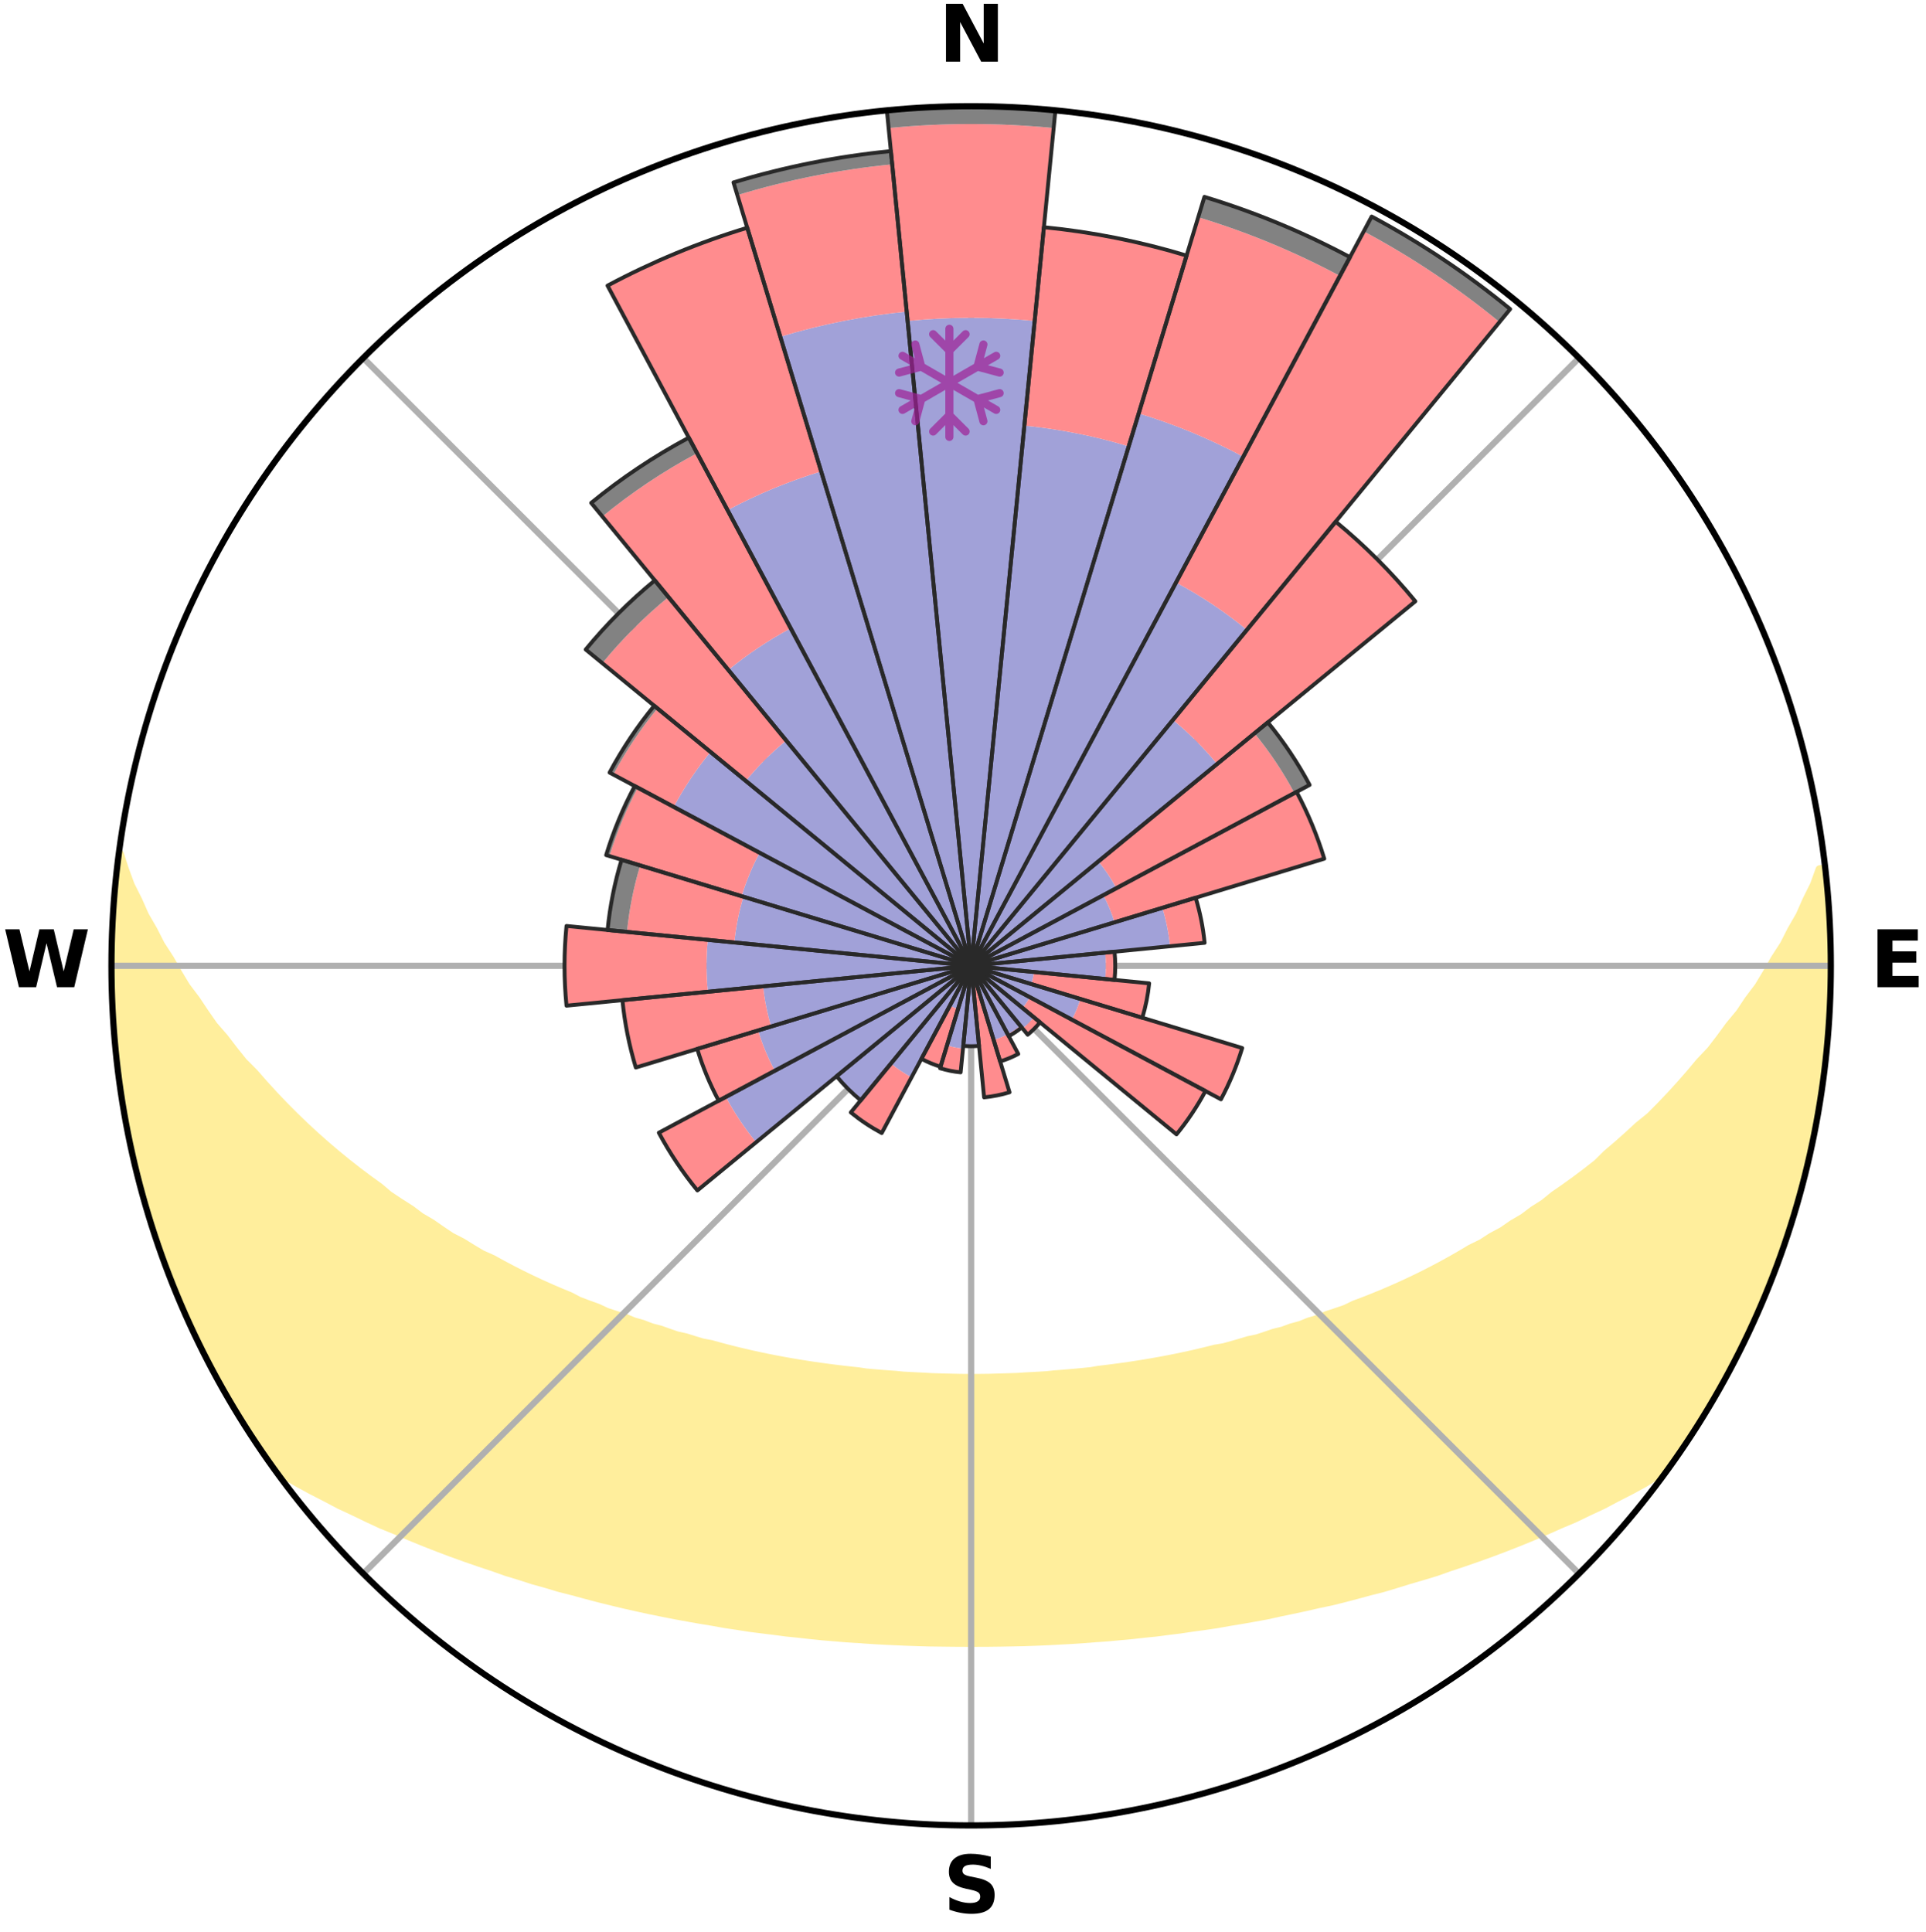 <?xml version="1.0" encoding="utf-8" standalone="no"?>
<!DOCTYPE svg PUBLIC "-//W3C//DTD SVG 1.1//EN"
  "http://www.w3.org/Graphics/SVG/1.1/DTD/svg11.dtd">
<svg xmlns:xlink="http://www.w3.org/1999/xlink" width="248.41pt" height="249.158pt" viewBox="0 0 248.41 249.158" xmlns="http://www.w3.org/2000/svg" version="1.1">
 <title>Ski Rose for St Johann in Tirol</title>
 <defs>
  <style type="text/css">*{stroke-linejoin: round; stroke-linecap: butt}</style>
 </defs>
 <g id="figure_1">
  <g id="patch_1">
   <path d="M 0 249.158 
L 248.41 249.158 
L 248.41 0 
L 0 0 
z
" style="fill: #ffffff"/>
  </g>
  <g id="axes_1">
   <g id="patch_2">
    <path d="M 236.135 124.579 
C 236.135 110.018 233.267 95.599 227.695 82.147 
C 222.122 68.695 213.955 56.471 203.659 46.175 
C 193.363 35.879 181.139 27.711 167.687 22.139 
C 154.235 16.567 139.815 13.699 125.255 13.699 
C 110.694 13.699 96.275 16.567 82.823 22.139 
C 69.371 27.711 57.147 35.879 46.851 46.175 
C 36.555 56.471 28.387 68.695 22.815 82.147 
C 17.243 95.599 14.375 110.018 14.375 124.579 
C 14.375 139.14 17.243 153.559 22.815 167.011 
C 28.387 180.463 36.555 192.687 46.851 202.983 
C 57.147 213.279 69.371 221.447 82.823 227.019 
C 96.275 232.591 110.694 235.459 125.255 235.459 
C 139.815 235.459 154.235 232.591 167.687 227.019 
C 181.139 221.447 193.363 213.279 203.659 202.983 
C 213.955 192.687 222.122 180.463 227.695 167.011 
C 233.267 153.559 236.135 139.14 236.135 124.579 
M 125.255 124.579 
C 125.255 124.579 125.255 124.579 125.255 124.579 
C 125.255 124.579 125.255 124.579 125.255 124.579 
C 125.255 124.579 125.255 124.579 125.255 124.579 
C 125.255 124.579 125.255 124.579 125.255 124.579 
C 125.255 124.579 125.255 124.579 125.255 124.579 
C 125.255 124.579 125.255 124.579 125.255 124.579 
C 125.255 124.579 125.255 124.579 125.255 124.579 
C 125.255 124.579 125.255 124.579 125.255 124.579 
C 125.255 124.579 125.255 124.579 125.255 124.579 
C 125.255 124.579 125.255 124.579 125.255 124.579 
C 125.255 124.579 125.255 124.579 125.255 124.579 
C 125.255 124.579 125.255 124.579 125.255 124.579 
C 125.255 124.579 125.255 124.579 125.255 124.579 
C 125.255 124.579 125.255 124.579 125.255 124.579 
C 125.255 124.579 125.255 124.579 125.255 124.579 
C 125.255 124.579 125.255 124.579 125.255 124.579 
z
" style="fill: #ffffff"/>
   </g>
   <g id="PolyCollection_1">
    <defs>
     <path id="mb0359812e1" d="M 235.384 -137.127 
L 234.675 -137.046 
L 233.953 -135.046 
L 232.968 -133.056 
L 232.114 -131.115 
L 231.01 -129.196 
L 230.061 -127.324 
L 228.869 -125.483 
L 227.845 -123.684 
L 226.786 -121.92 
L 225.49 -120.203 
L 224.37 -118.517 
L 223.016 -116.885 
L 221.842 -115.279 
L 220.642 -113.711 
L 219.215 -112.209 
L 217.97 -110.723 
L 216.705 -109.276 
L 215.42 -107.868 
L 214.117 -106.5 
L 212.797 -105.171 
L 211.265 -103.93 
L 209.918 -102.684 
L 208.557 -101.477 
L 207.186 -100.31 
L 205.992 -99.123 
L 204.6 -98.031 
L 203.199 -96.978 
L 201.792 -95.963 
L 200.38 -94.986 
L 199.141 -93.974 
L 197.72 -93.07 
L 196.469 -92.125 
L 195.042 -91.292 
L 193.783 -90.412 
L 192.356 -89.648 
L 191.092 -88.832 
L 189.669 -88.135 
L 188.404 -87.381 
L 187.139 -86.656 
L 185.874 -85.96 
L 184.611 -85.292 
L 183.349 -84.652 
L 182.089 -84.04 
L 180.833 -83.454 
L 179.581 -82.894 
L 178.333 -82.359 
L 177.09 -81.849 
L 175.854 -81.363 
L 174.624 -80.901 
L 173.514 -80.358 
L 172.294 -79.94 
L 171.083 -79.543 
L 169.983 -79.064 
L 168.785 -78.708 
L 167.692 -78.267 
L 166.51 -77.949 
L 165.425 -77.546 
L 164.26 -77.262 
L 163.185 -76.894 
L 162.114 -76.543 
L 160.974 -76.308 
L 159.915 -75.988 
L 158.86 -75.684 
L 157.809 -75.395 
L 156.704 -75.214 
L 155.667 -74.952 
L 154.634 -74.703 
L 153.607 -74.467 
L 152.585 -74.244 
L 151.568 -74.033 
L 150.556 -73.833 
L 149.549 -73.644 
L 148.548 -73.467 
L 147.552 -73.299 
L 146.561 -73.141 
L 145.575 -72.992 
L 144.595 -72.853 
L 143.619 -72.722 
L 142.647 -72.599 
L 141.681 -72.483 
L 140.735 -72.32 
L 139.775 -72.222 
L 138.819 -72.131 
L 137.867 -72.047 
L 136.918 -71.969 
L 135.973 -71.897 
L 135.038 -71.794 
L 134.098 -71.737 
L 133.16 -71.684 
L 132.225 -71.637 
L 131.294 -71.572 
L 130.362 -71.538 
L 129.432 -71.509 
L 128.502 -71.484 
L 127.574 -71.456 
L 126.646 -71.444 
L 125.719 -71.436 
L 124.791 -71.436 
L 123.863 -71.445 
L 122.936 -71.466 
L 122.008 -71.487 
L 121.078 -71.513 
L 120.148 -71.543 
L 119.219 -71.6 
L 118.286 -71.643 
L 117.351 -71.691 
L 116.413 -71.744 
L 115.48 -71.839 
L 114.538 -71.906 
L 113.594 -71.979 
L 112.646 -72.058 
L 111.694 -72.143 
L 110.753 -72.287 
L 109.795 -72.389 
L 108.834 -72.497 
L 107.867 -72.613 
L 106.897 -72.737 
L 105.921 -72.869 
L 104.941 -73.009 
L 103.956 -73.159 
L 102.966 -73.317 
L 101.97 -73.486 
L 100.97 -73.664 
L 99.964 -73.853 
L 98.953 -74.054 
L 97.937 -74.265 
L 96.915 -74.489 
L 95.889 -74.726 
L 94.857 -74.975 
L 93.821 -75.237 
L 92.779 -75.514 
L 91.733 -75.805 
L 90.613 -76.013 
L 89.555 -76.333 
L 88.492 -76.669 
L 87.346 -76.921 
L 86.272 -77.289 
L 85.195 -77.675 
L 84.024 -77.976 
L 82.938 -78.398 
L 81.751 -78.736 
L 80.656 -79.195 
L 79.455 -79.572 
L 78.245 -79.969 
L 77.14 -80.49 
L 75.918 -80.93 
L 74.69 -81.392 
L 73.578 -81.98 
L 72.34 -82.489 
L 71.097 -83.023 
L 69.85 -83.582 
L 68.599 -84.167 
L 67.344 -84.778 
L 66.087 -85.417 
L 64.828 -86.083 
L 63.568 -86.777 
L 62.154 -87.41 
L 60.891 -88.163 
L 59.629 -88.947 
L 58.207 -89.676 
L 56.948 -90.522 
L 55.692 -91.399 
L 54.271 -92.23 
L 53.024 -93.172 
L 51.607 -94.073 
L 50.193 -95.011 
L 48.965 -96.055 
L 47.562 -97.067 
L 46.166 -98.116 
L 44.777 -99.205 
L 43.397 -100.332 
L 42.028 -101.498 
L 40.669 -102.704 
L 39.324 -103.949 
L 37.992 -105.233 
L 36.676 -106.557 
L 35.376 -107.921 
L 34.094 -109.324 
L 32.832 -110.766 
L 31.387 -112.221 
L 30.167 -113.745 
L 28.97 -115.308 
L 27.593 -116.893 
L 26.447 -118.536 
L 25.329 -120.216 
L 24.036 -121.929 
L 22.979 -123.687 
L 21.956 -125.481 
L 20.765 -127.315 
L 19.816 -129.183 
L 18.711 -131.096 
L 17.854 -133.032 
L 16.861 -135.016 
L 16.13 -137.012 
L 15.474 -139.032 
L 15.474 -139.032 
L 15.474 -139.032 
L 15.095 -137.13 
L 14.995 -135.196 
L 14.753 -133.276 
L 14.647 -131.344 
L 14.573 -129.412 
L 14.431 -127.481 
L 14.423 -125.546 
L 14.447 -123.612 
L 14.503 -121.679 
L 14.493 -119.743 
L 14.613 -117.812 
L 14.764 -115.883 
L 14.945 -113.957 
L 15.157 -112.035 
L 15.483 -110.127 
L 15.668 -108.201 
L 15.973 -106.292 
L 16.308 -104.387 
L 16.672 -102.488 
L 17.067 -100.594 
L 17.491 -98.707 
L 17.946 -96.827 
L 18.431 -94.954 
L 18.946 -93.089 
L 19.582 -91.261 
L 20.159 -89.414 
L 20.766 -87.578 
L 21.405 -85.751 
L 22.163 -83.97 
L 22.863 -82.167 
L 23.594 -80.376 
L 24.42 -78.626 
L 25.216 -76.863 
L 26.046 -75.115 
L 26.91 -73.384 
L 27.874 -71.706 
L 28.811 -70.014 
L 29.724 -68.307 
L 30.719 -66.648 
L 31.751 -65.011 
L 32.796 -63.382 
L 33.883 -61.781 
L 34.986 -60.191 
L 36.528 -58.924 
L 38.332 -57.881 
L 40.155 -56.888 
L 41.997 -55.946 
L 43.786 -54.998 
L 45.637 -54.139 
L 47.434 -53.269 
L 49.232 -52.436 
L 51.083 -51.691 
L 52.876 -50.926 
L 54.666 -50.194 
L 56.452 -49.494 
L 58.232 -48.824 
L 60.007 -48.184 
L 61.775 -47.572 
L 63.536 -46.988 
L 65.249 -46.378 
L 66.997 -45.848 
L 68.702 -45.295 
L 70.434 -44.814 
L 72.123 -44.306 
L 73.839 -43.872 
L 75.518 -43.415 
L 77.187 -42.975 
L 78.852 -42.563 
L 80.508 -42.165 
L 82.16 -41.794 
L 83.802 -41.437 
L 85.439 -41.104 
L 87.067 -40.784 
L 88.691 -40.488 
L 90.305 -40.202 
L 91.914 -39.939 
L 93.502 -39.653 
L 95.097 -39.416 
L 96.676 -39.165 
L 98.261 -38.965 
L 99.837 -38.771 
L 101.401 -38.566 
L 102.969 -38.407 
L 104.525 -38.232 
L 106.077 -38.073 
L 107.629 -37.945 
L 109.174 -37.812 
L 110.719 -37.715 
L 112.257 -37.609 
L 113.793 -37.516 
L 115.327 -37.446 
L 116.858 -37.378 
L 118.388 -37.323 
L 119.915 -37.281 
L 121.442 -37.261 
L 122.968 -37.242 
L 124.493 -37.234 
L 126.017 -37.234 
L 127.542 -37.241 
L 129.067 -37.26 
L 130.594 -37.29 
L 132.122 -37.32 
L 133.652 -37.375 
L 135.183 -37.442 
L 136.716 -37.523 
L 138.253 -37.605 
L 139.792 -37.711 
L 141.333 -37.83 
L 142.882 -37.939 
L 144.43 -38.085 
L 145.986 -38.226 
L 147.542 -38.401 
L 149.11 -38.559 
L 150.675 -38.763 
L 152.251 -38.957 
L 153.825 -39.192 
L 155.416 -39.407 
L 157.011 -39.644 
L 158.599 -39.929 
L 160.209 -40.191 
L 161.823 -40.478 
L 163.448 -40.773 
L 165.058 -41.131 
L 166.691 -41.471 
L 168.335 -41.822 
L 169.982 -42.201 
L 171.664 -42.551 
L 173.331 -42.963 
L 175 -43.403 
L 176.679 -43.859 
L 178.395 -44.293 
L 180.084 -44.802 
L 181.784 -45.328 
L 183.523 -45.834 
L 185.271 -46.364 
L 186.984 -46.975 
L 188.745 -47.559 
L 190.514 -48.17 
L 192.289 -48.811 
L 194.07 -49.48 
L 195.856 -50.181 
L 197.647 -50.913 
L 199.44 -51.677 
L 201.236 -52.475 
L 203.091 -53.255 
L 204.889 -54.125 
L 206.739 -54.985 
L 208.529 -55.933 
L 210.371 -56.875 
L 212.193 -57.869 
L 213.937 -58.958 
L 215.519 -60.195 
L 216.589 -61.807 
L 217.709 -63.385 
L 218.748 -65.017 
L 219.772 -66.659 
L 220.727 -68.342 
L 221.735 -69.993 
L 222.677 -71.683 
L 223.565 -73.402 
L 224.404 -75.145 
L 225.299 -76.86 
L 226.123 -78.611 
L 226.853 -80.403 
L 227.631 -82.173 
L 228.362 -83.964 
L 229.113 -85.748 
L 229.743 -87.578 
L 230.326 -89.423 
L 230.975 -91.246 
L 231.516 -93.103 
L 232.089 -94.951 
L 232.497 -96.844 
L 233.027 -98.705 
L 233.49 -100.584 
L 233.793 -102.497 
L 234.198 -104.388 
L 234.549 -106.289 
L 234.877 -108.196 
L 235.165 -110.109 
L 235.408 -112.029 
L 235.62 -113.952 
L 235.792 -115.88 
L 235.755 -117.821 
L 235.855 -119.75 
L 236.096 -121.677 
L 236.127 -123.611 
L 236.122 -125.547 
L 236.084 -127.481 
L 236.01 -129.415 
L 235.902 -131.347 
L 235.761 -133.276 
L 235.589 -135.203 
L 235.384 -137.127 
z
" style="stroke: #ffee9c"/>
    </defs>
    <g clip-path="url(#pc23efcc33f)">
     <use xlink:href="#mb0359812e1" x="0" y="249.158" style="fill: #ffee9c; stroke: #ffee9c"/>
    </g>
   </g>
   <g id="matplotlib.axis_1">
    <g id="xtick_1">
     <g id="line2d_1">
      <path d="M 125.255 124.579 
L 125.255 13.699 
" clip-path="url(#pc23efcc33f)" style="fill: none; stroke: #b0b0b0; stroke-width: 0.8; stroke-linecap: square"/>
     </g>
     <g id="text_1">
      <!-- N -->
      <g transform="translate(121.07 7.958) scale(0.1 -0.1)">
       <defs>
        <path id="DejaVuSans-Bold-4e" d="M 588 4666 
L 1931 4666 
L 3628 1466 
L 3628 4666 
L 4769 4666 
L 4769 0 
L 3425 0 
L 1728 3200 
L 1728 0 
L 588 0 
L 588 4666 
z
" transform="scale(0.016)"/>
       </defs>
       <use xlink:href="#DejaVuSans-Bold-4e"/>
      </g>
     </g>
    </g>
    <g id="xtick_2">
     <g id="line2d_2">
      <path d="M 125.255 124.579 
L 203.659 46.175 
" clip-path="url(#pc23efcc33f)" style="fill: none; stroke: #b0b0b0; stroke-width: 0.8; stroke-linecap: square"/>
     </g>
    </g>
    <g id="xtick_3">
     <g id="line2d_3">
      <path d="M 125.255 124.579 
L 236.135 124.579 
" clip-path="url(#pc23efcc33f)" style="fill: none; stroke: #b0b0b0; stroke-width: 0.8; stroke-linecap: square"/>
     </g>
     <g id="text_2">
      <!-- E -->
      <g transform="translate(241.219 127.338) scale(0.1 -0.1)">
       <defs>
        <path id="DejaVuSans-Bold-45" d="M 588 4666 
L 3834 4666 
L 3834 3756 
L 1791 3756 
L 1791 2888 
L 3713 2888 
L 3713 1978 
L 1791 1978 
L 1791 909 
L 3903 909 
L 3903 0 
L 588 0 
L 588 4666 
z
" transform="scale(0.016)"/>
       </defs>
       <use xlink:href="#DejaVuSans-Bold-45"/>
      </g>
     </g>
    </g>
    <g id="xtick_4">
     <g id="line2d_4">
      <path d="M 125.255 124.579 
L 203.659 202.983 
" clip-path="url(#pc23efcc33f)" style="fill: none; stroke: #b0b0b0; stroke-width: 0.8; stroke-linecap: square"/>
     </g>
    </g>
    <g id="xtick_5">
     <g id="line2d_5">
      <path d="M 125.255 124.579 
L 125.255 235.459 
" clip-path="url(#pc23efcc33f)" style="fill: none; stroke: #b0b0b0; stroke-width: 0.8; stroke-linecap: square"/>
     </g>
     <g id="text_3">
      <!-- S -->
      <g transform="translate(121.654 246.718) scale(0.1 -0.1)">
       <defs>
        <path id="DejaVuSans-Bold-53" d="M 3834 4519 
L 3834 3531 
Q 3450 3703 3084 3790 
Q 2719 3878 2394 3878 
Q 1963 3878 1756 3759 
Q 1550 3641 1550 3391 
Q 1550 3203 1689 3098 
Q 1828 2994 2194 2919 
L 2706 2816 
Q 3484 2659 3812 2340 
Q 4141 2022 4141 1434 
Q 4141 663 3683 286 
Q 3225 -91 2284 -91 
Q 1841 -91 1394 -6 
Q 947 78 500 244 
L 500 1259 
Q 947 1022 1364 901 
Q 1781 781 2169 781 
Q 2563 781 2772 912 
Q 2981 1044 2981 1288 
Q 2981 1506 2839 1625 
Q 2697 1744 2272 1838 
L 1806 1941 
Q 1106 2091 782 2419 
Q 459 2747 459 3303 
Q 459 4000 909 4375 
Q 1359 4750 2203 4750 
Q 2588 4750 2994 4692 
Q 3400 4634 3834 4519 
z
" transform="scale(0.016)"/>
       </defs>
       <use xlink:href="#DejaVuSans-Bold-53"/>
      </g>
     </g>
    </g>
    <g id="xtick_6">
     <g id="line2d_6">
      <path d="M 125.255 124.579 
L 46.851 202.983 
" clip-path="url(#pc23efcc33f)" style="fill: none; stroke: #b0b0b0; stroke-width: 0.8; stroke-linecap: square"/>
     </g>
    </g>
    <g id="xtick_7">
     <g id="line2d_7">
      <path d="M 125.255 124.579 
L 14.375 124.579 
" clip-path="url(#pc23efcc33f)" style="fill: none; stroke: #b0b0b0; stroke-width: 0.8; stroke-linecap: square"/>
     </g>
     <g id="text_4">
      <!-- W -->
      <g transform="translate(0.36 127.338) scale(0.1 -0.1)">
       <defs>
        <path id="DejaVuSans-Bold-57" d="M 191 4666 
L 1344 4666 
L 2150 1275 
L 2950 4666 
L 4109 4666 
L 4909 1275 
L 5716 4666 
L 6859 4666 
L 5759 0 
L 4372 0 
L 3525 3547 
L 2688 0 
L 1300 0 
L 191 4666 
z
" transform="scale(0.016)"/>
       </defs>
       <use xlink:href="#DejaVuSans-Bold-57"/>
      </g>
     </g>
    </g>
    <g id="xtick_8">
     <g id="line2d_8">
      <path d="M 125.255 124.579 
L 46.851 46.175 
" clip-path="url(#pc23efcc33f)" style="fill: none; stroke: #b0b0b0; stroke-width: 0.8; stroke-linecap: square"/>
     </g>
    </g>
   </g>
   <g id="matplotlib.axis_2"/>
   <g id="patch_3">
    <path d="M 125.255 124.579 
C 125.255 124.579 125.255 124.579 125.255 124.579 
C 125.255 124.579 125.255 124.579 125.255 124.579 
L 125.255 124.579 
C 125.255 124.579 125.255 124.579 125.255 124.579 
C 125.255 124.579 125.255 124.579 125.255 124.579 
z
" clip-path="url(#pc23efcc33f)" style="fill: #d9d9d9"/>
   </g>
   <g id="patch_4">
    <path d="M 125.255 124.579 
C 125.255 124.579 125.255 124.579 125.255 124.579 
C 125.255 124.579 125.255 124.579 125.255 124.579 
L 125.255 124.579 
C 125.255 124.579 125.255 124.579 125.255 124.579 
C 125.255 124.579 125.255 124.579 125.255 124.579 
z
" clip-path="url(#pc23efcc33f)" style="fill: #d9d9d9"/>
   </g>
   <g id="patch_5">
    <path d="M 125.255 124.579 
C 125.255 124.579 125.255 124.579 125.255 124.579 
C 125.255 124.579 125.255 124.579 125.255 124.579 
L 125.255 124.579 
C 125.255 124.579 125.255 124.579 125.255 124.579 
C 125.255 124.579 125.255 124.579 125.255 124.579 
z
" clip-path="url(#pc23efcc33f)" style="fill: #d9d9d9"/>
   </g>
   <g id="patch_6">
    <path d="M 125.255 124.579 
C 125.255 124.579 125.255 124.579 125.255 124.579 
C 125.255 124.579 125.255 124.579 125.255 124.579 
L 125.255 124.579 
C 125.255 124.579 125.255 124.579 125.255 124.579 
C 125.255 124.579 125.255 124.579 125.255 124.579 
z
" clip-path="url(#pc23efcc33f)" style="fill: #d9d9d9"/>
   </g>
   <g id="patch_7">
    <path d="M 125.255 124.579 
C 125.255 124.579 125.255 124.579 125.255 124.579 
C 125.255 124.579 125.255 124.579 125.255 124.579 
L 125.255 124.579 
C 125.255 124.579 125.255 124.579 125.255 124.579 
C 125.255 124.579 125.255 124.579 125.255 124.579 
z
" clip-path="url(#pc23efcc33f)" style="fill: #d9d9d9"/>
   </g>
   <g id="patch_8">
    <path d="M 125.255 124.579 
C 125.255 124.579 125.255 124.579 125.255 124.579 
C 125.255 124.579 125.255 124.579 125.255 124.579 
L 125.255 124.579 
C 125.255 124.579 125.255 124.579 125.255 124.579 
C 125.255 124.579 125.255 124.579 125.255 124.579 
z
" clip-path="url(#pc23efcc33f)" style="fill: #d9d9d9"/>
   </g>
   <g id="patch_9">
    <path d="M 125.255 124.579 
C 125.255 124.579 125.255 124.579 125.255 124.579 
C 125.255 124.579 125.255 124.579 125.255 124.579 
L 125.255 124.579 
C 125.255 124.579 125.255 124.579 125.255 124.579 
C 125.255 124.579 125.255 124.579 125.255 124.579 
z
" clip-path="url(#pc23efcc33f)" style="fill: #d9d9d9"/>
   </g>
   <g id="patch_10">
    <path d="M 125.255 124.579 
C 125.255 124.579 125.255 124.579 125.255 124.579 
C 125.255 124.579 125.255 124.579 125.255 124.579 
L 125.255 124.579 
C 125.255 124.579 125.255 124.579 125.255 124.579 
C 125.255 124.579 125.255 124.579 125.255 124.579 
z
" clip-path="url(#pc23efcc33f)" style="fill: #d9d9d9"/>
   </g>
   <g id="patch_11">
    <path d="M 125.255 124.579 
C 125.255 124.579 125.255 124.579 125.255 124.579 
C 125.255 124.579 125.255 124.579 125.255 124.579 
L 125.255 124.579 
C 125.255 124.579 125.255 124.579 125.255 124.579 
C 125.255 124.579 125.255 124.579 125.255 124.579 
z
" clip-path="url(#pc23efcc33f)" style="fill: #d9d9d9"/>
   </g>
   <g id="patch_12">
    <path d="M 125.255 124.579 
C 125.255 124.579 125.255 124.579 125.255 124.579 
C 125.255 124.579 125.255 124.579 125.255 124.579 
L 125.255 124.579 
C 125.255 124.579 125.255 124.579 125.255 124.579 
C 125.255 124.579 125.255 124.579 125.255 124.579 
z
" clip-path="url(#pc23efcc33f)" style="fill: #d9d9d9"/>
   </g>
   <g id="patch_13">
    <path d="M 125.255 124.579 
C 125.255 124.579 125.255 124.579 125.255 124.579 
C 125.255 124.579 125.255 124.579 125.255 124.579 
L 125.255 124.579 
C 125.255 124.579 125.255 124.579 125.255 124.579 
C 125.255 124.579 125.255 124.579 125.255 124.579 
z
" clip-path="url(#pc23efcc33f)" style="fill: #d9d9d9"/>
   </g>
   <g id="patch_14">
    <path d="M 125.255 124.579 
C 125.255 124.579 125.255 124.579 125.255 124.579 
C 125.255 124.579 125.255 124.579 125.255 124.579 
L 125.255 124.579 
C 125.255 124.579 125.255 124.579 125.255 124.579 
C 125.255 124.579 125.255 124.579 125.255 124.579 
z
" clip-path="url(#pc23efcc33f)" style="fill: #d9d9d9"/>
   </g>
   <g id="patch_15">
    <path d="M 125.255 124.579 
C 125.255 124.579 125.255 124.579 125.255 124.579 
C 125.255 124.579 125.255 124.579 125.255 124.579 
L 125.255 124.579 
C 125.255 124.579 125.255 124.579 125.255 124.579 
C 125.255 124.579 125.255 124.579 125.255 124.579 
z
" clip-path="url(#pc23efcc33f)" style="fill: #d9d9d9"/>
   </g>
   <g id="patch_16">
    <path d="M 125.255 124.579 
C 125.255 124.579 125.255 124.579 125.255 124.579 
C 125.255 124.579 125.255 124.579 125.255 124.579 
L 125.255 124.579 
C 125.255 124.579 125.255 124.579 125.255 124.579 
C 125.255 124.579 125.255 124.579 125.255 124.579 
z
" clip-path="url(#pc23efcc33f)" style="fill: #d9d9d9"/>
   </g>
   <g id="patch_17">
    <path d="M 125.255 124.579 
C 125.255 124.579 125.255 124.579 125.255 124.579 
C 125.255 124.579 125.255 124.579 125.255 124.579 
L 125.255 124.579 
C 125.255 124.579 125.255 124.579 125.255 124.579 
C 125.255 124.579 125.255 124.579 125.255 124.579 
z
" clip-path="url(#pc23efcc33f)" style="fill: #d9d9d9"/>
   </g>
   <g id="patch_18">
    <path d="M 125.255 124.579 
C 125.255 124.579 125.255 124.579 125.255 124.579 
C 125.255 124.579 125.255 124.579 125.255 124.579 
L 125.255 124.579 
C 125.255 124.579 125.255 124.579 125.255 124.579 
C 125.255 124.579 125.255 124.579 125.255 124.579 
z
" clip-path="url(#pc23efcc33f)" style="fill: #d9d9d9"/>
   </g>
   <g id="patch_19">
    <path d="M 125.255 124.579 
C 125.255 124.579 125.255 124.579 125.255 124.579 
C 125.255 124.579 125.255 124.579 125.255 124.579 
L 125.255 124.579 
C 125.255 124.579 125.255 124.579 125.255 124.579 
C 125.255 124.579 125.255 124.579 125.255 124.579 
z
" clip-path="url(#pc23efcc33f)" style="fill: #d9d9d9"/>
   </g>
   <g id="patch_20">
    <path d="M 125.255 124.579 
C 125.255 124.579 125.255 124.579 125.255 124.579 
C 125.255 124.579 125.255 124.579 125.255 124.579 
L 125.255 124.579 
C 125.255 124.579 125.255 124.579 125.255 124.579 
C 125.255 124.579 125.255 124.579 125.255 124.579 
z
" clip-path="url(#pc23efcc33f)" style="fill: #d9d9d9"/>
   </g>
   <g id="patch_21">
    <path d="M 125.255 124.579 
C 125.255 124.579 125.255 124.579 125.255 124.579 
C 125.255 124.579 125.255 124.579 125.255 124.579 
L 125.255 124.579 
C 125.255 124.579 125.255 124.579 125.255 124.579 
C 125.255 124.579 125.255 124.579 125.255 124.579 
z
" clip-path="url(#pc23efcc33f)" style="fill: #d9d9d9"/>
   </g>
   <g id="patch_22">
    <path d="M 125.255 124.579 
C 125.255 124.579 125.255 124.579 125.255 124.579 
C 125.255 124.579 125.255 124.579 125.255 124.579 
L 125.255 124.579 
C 125.255 124.579 125.255 124.579 125.255 124.579 
C 125.255 124.579 125.255 124.579 125.255 124.579 
z
" clip-path="url(#pc23efcc33f)" style="fill: #d9d9d9"/>
   </g>
   <g id="patch_23">
    <path d="M 125.255 124.579 
C 125.255 124.579 125.255 124.579 125.255 124.579 
C 125.255 124.579 125.255 124.579 125.255 124.579 
L 125.255 124.579 
C 125.255 124.579 125.255 124.579 125.255 124.579 
C 125.255 124.579 125.255 124.579 125.255 124.579 
z
" clip-path="url(#pc23efcc33f)" style="fill: #d9d9d9"/>
   </g>
   <g id="patch_24">
    <path d="M 125.255 124.579 
C 125.255 124.579 125.255 124.579 125.255 124.579 
C 125.255 124.579 125.255 124.579 125.255 124.579 
L 125.255 124.579 
C 125.255 124.579 125.255 124.579 125.255 124.579 
C 125.255 124.579 125.255 124.579 125.255 124.579 
z
" clip-path="url(#pc23efcc33f)" style="fill: #d9d9d9"/>
   </g>
   <g id="patch_25">
    <path d="M 125.255 124.579 
C 125.255 124.579 125.255 124.579 125.255 124.579 
C 125.255 124.579 125.255 124.579 125.255 124.579 
L 125.255 124.579 
C 125.255 124.579 125.255 124.579 125.255 124.579 
C 125.255 124.579 125.255 124.579 125.255 124.579 
z
" clip-path="url(#pc23efcc33f)" style="fill: #d9d9d9"/>
   </g>
   <g id="patch_26">
    <path d="M 125.255 124.579 
C 125.255 124.579 125.255 124.579 125.255 124.579 
C 125.255 124.579 125.255 124.579 125.255 124.579 
L 125.255 124.579 
C 125.255 124.579 125.255 124.579 125.255 124.579 
C 125.255 124.579 125.255 124.579 125.255 124.579 
z
" clip-path="url(#pc23efcc33f)" style="fill: #d9d9d9"/>
   </g>
   <g id="patch_27">
    <path d="M 125.255 124.579 
C 125.255 124.579 125.255 124.579 125.255 124.579 
C 125.255 124.579 125.255 124.579 125.255 124.579 
L 125.255 124.579 
C 125.255 124.579 125.255 124.579 125.255 124.579 
C 125.255 124.579 125.255 124.579 125.255 124.579 
z
" clip-path="url(#pc23efcc33f)" style="fill: #d9d9d9"/>
   </g>
   <g id="patch_28">
    <path d="M 125.255 124.579 
C 125.255 124.579 125.255 124.579 125.255 124.579 
C 125.255 124.579 125.255 124.579 125.255 124.579 
L 125.255 124.579 
C 125.255 124.579 125.255 124.579 125.255 124.579 
C 125.255 124.579 125.255 124.579 125.255 124.579 
z
" clip-path="url(#pc23efcc33f)" style="fill: #d9d9d9"/>
   </g>
   <g id="patch_29">
    <path d="M 125.255 124.579 
C 125.255 124.579 125.255 124.579 125.255 124.579 
C 125.255 124.579 125.255 124.579 125.255 124.579 
L 125.255 124.579 
C 125.255 124.579 125.255 124.579 125.255 124.579 
C 125.255 124.579 125.255 124.579 125.255 124.579 
z
" clip-path="url(#pc23efcc33f)" style="fill: #d9d9d9"/>
   </g>
   <g id="patch_30">
    <path d="M 125.255 124.579 
C 125.255 124.579 125.255 124.579 125.255 124.579 
C 125.255 124.579 125.255 124.579 125.255 124.579 
L 125.255 124.579 
C 125.255 124.579 125.255 124.579 125.255 124.579 
C 125.255 124.579 125.255 124.579 125.255 124.579 
z
" clip-path="url(#pc23efcc33f)" style="fill: #d9d9d9"/>
   </g>
   <g id="patch_31">
    <path d="M 125.255 124.579 
C 125.255 124.579 125.255 124.579 125.255 124.579 
C 125.255 124.579 125.255 124.579 125.255 124.579 
L 125.255 124.579 
C 125.255 124.579 125.255 124.579 125.255 124.579 
C 125.255 124.579 125.255 124.579 125.255 124.579 
z
" clip-path="url(#pc23efcc33f)" style="fill: #d9d9d9"/>
   </g>
   <g id="patch_32">
    <path d="M 125.255 124.579 
C 125.255 124.579 125.255 124.579 125.255 124.579 
C 125.255 124.579 125.255 124.579 125.255 124.579 
L 125.255 124.579 
C 125.255 124.579 125.255 124.579 125.255 124.579 
C 125.255 124.579 125.255 124.579 125.255 124.579 
z
" clip-path="url(#pc23efcc33f)" style="fill: #d9d9d9"/>
   </g>
   <g id="patch_33">
    <path d="M 125.255 124.579 
C 125.255 124.579 125.255 124.579 125.255 124.579 
C 125.255 124.579 125.255 124.579 125.255 124.579 
L 125.255 124.579 
C 125.255 124.579 125.255 124.579 125.255 124.579 
C 125.255 124.579 125.255 124.579 125.255 124.579 
z
" clip-path="url(#pc23efcc33f)" style="fill: #d9d9d9"/>
   </g>
   <g id="patch_34">
    <path d="M 125.255 124.579 
C 125.255 124.579 125.255 124.579 125.255 124.579 
C 125.255 124.579 125.255 124.579 125.255 124.579 
L 125.255 124.579 
C 125.255 124.579 125.255 124.579 125.255 124.579 
C 125.255 124.579 125.255 124.579 125.255 124.579 
z
" clip-path="url(#pc23efcc33f)" style="fill: #d9d9d9"/>
   </g>
   <g id="patch_35">
    <path d="M 125.255 124.579 
C 125.255 124.579 125.255 124.579 125.255 124.579 
C 125.255 124.579 125.255 124.579 125.255 124.579 
L 133.447 41.398 
C 130.725 41.13 127.991 40.995 125.255 40.995 
C 122.519 40.995 119.785 41.13 117.062 41.398 
z
" clip-path="url(#pc23efcc33f)" style="fill: #a1a1d8"/>
   </g>
   <g id="patch_36">
    <path d="M 125.255 124.579 
C 125.255 124.579 125.255 124.579 125.255 124.579 
C 125.255 124.579 125.255 124.579 125.255 124.579 
L 145.579 57.578 
C 143.386 56.912 141.162 56.355 138.914 55.908 
C 136.667 55.461 134.398 55.125 132.118 54.9 
z
" clip-path="url(#pc23efcc33f)" style="fill: #a1a1d8"/>
   </g>
   <g id="patch_37">
    <path d="M 125.255 124.579 
C 125.255 124.579 125.255 124.579 125.255 124.579 
C 125.255 124.579 125.255 124.579 125.255 124.579 
L 160.354 58.912 
C 158.205 57.764 156.001 56.721 153.749 55.788 
C 151.497 54.856 149.201 54.034 146.869 53.327 
z
" clip-path="url(#pc23efcc33f)" style="fill: #a1a1d8"/>
   </g>
   <g id="patch_38">
    <path d="M 125.255 124.579 
C 125.255 124.579 125.255 124.579 125.255 124.579 
C 125.255 124.579 125.255 124.579 125.255 124.579 
L 160.82 81.242 
C 159.402 80.078 157.927 78.985 156.401 77.965 
C 154.876 76.946 153.301 76.002 151.682 75.137 
z
" clip-path="url(#pc23efcc33f)" style="fill: #a1a1d8"/>
   </g>
   <g id="patch_39">
    <path d="M 125.255 124.579 
C 125.255 124.579 125.255 124.579 125.255 124.579 
C 125.255 124.579 125.255 124.579 125.255 124.579 
L 156.975 98.547 
C 156.123 97.509 155.22 96.513 154.27 95.564 
C 153.321 94.614 152.325 93.711 151.287 92.859 
z
" clip-path="url(#pc23efcc33f)" style="fill: #a1a1d8"/>
   </g>
   <g id="patch_40">
    <path d="M 125.255 124.579 
C 125.255 124.579 125.255 124.579 125.255 124.579 
C 125.255 124.579 125.255 124.579 125.255 124.579 
L 143.987 114.566 
C 143.659 113.953 143.302 113.357 142.916 112.779 
C 142.529 112.2 142.115 111.642 141.674 111.104 
z
" clip-path="url(#pc23efcc33f)" style="fill: #a1a1d8"/>
   </g>
   <g id="patch_41">
    <path d="M 125.255 124.579 
C 125.255 124.579 125.255 124.579 125.255 124.579 
C 125.255 124.579 125.255 124.579 125.255 124.579 
L 143.755 118.967 
C 143.572 118.361 143.358 117.765 143.116 117.181 
C 142.874 116.596 142.603 116.024 142.305 115.466 
z
" clip-path="url(#pc23efcc33f)" style="fill: #a1a1d8"/>
   </g>
   <g id="patch_42">
    <path d="M 125.255 124.579 
C 125.255 124.579 125.255 124.579 125.255 124.579 
C 125.255 124.579 125.255 124.579 125.255 124.579 
L 150.908 122.052 
C 150.825 121.213 150.701 120.378 150.537 119.55 
C 150.372 118.723 150.167 117.904 149.922 117.096 
z
" clip-path="url(#pc23efcc33f)" style="fill: #a1a1d8"/>
   </g>
   <g id="patch_43">
    <path d="M 125.255 124.579 
C 125.255 124.579 125.255 124.579 125.255 124.579 
C 125.255 124.579 125.255 124.579 125.255 124.579 
L 142.55 126.282 
C 142.606 125.716 142.634 125.148 142.634 124.579 
C 142.634 124.01 142.606 123.442 142.55 122.876 
z
" clip-path="url(#pc23efcc33f)" style="fill: #a1a1d8"/>
   </g>
   <g id="patch_44">
    <path d="M 125.255 124.579 
C 125.255 124.579 125.255 124.579 125.255 124.579 
C 125.255 124.579 125.255 124.579 125.255 124.579 
L 133.033 126.939 
C 133.11 126.684 133.175 126.426 133.227 126.165 
C 133.279 125.904 133.318 125.641 133.344 125.376 
z
" clip-path="url(#pc23efcc33f)" style="fill: #a1a1d8"/>
   </g>
   <g id="patch_45">
    <path d="M 125.255 124.579 
C 125.255 124.579 125.255 124.579 125.255 124.579 
C 125.255 124.579 125.255 124.579 125.255 124.579 
L 138.249 131.524 
C 138.476 131.099 138.682 130.663 138.867 130.217 
C 139.052 129.772 139.214 129.318 139.354 128.856 
z
" clip-path="url(#pc23efcc33f)" style="fill: #a1a1d8"/>
   </g>
   <g id="patch_46">
    <path d="M 125.255 124.579 
C 125.255 124.579 125.255 124.579 125.255 124.579 
C 125.255 124.579 125.255 124.579 125.255 124.579 
L 131.887 130.022 
C 132.066 129.805 132.233 129.579 132.389 129.346 
C 132.545 129.112 132.689 128.871 132.822 128.624 
z
" clip-path="url(#pc23efcc33f)" style="fill: #a1a1d8"/>
   </g>
   <g id="patch_47">
    <path d="M 125.255 124.579 
C 125.255 124.579 125.255 124.579 125.255 124.579 
C 125.255 124.579 125.255 124.579 125.255 124.579 
L 131.893 132.667 
C 132.158 132.45 132.411 132.22 132.654 131.978 
C 132.896 131.736 133.126 131.482 133.343 131.217 
z
" clip-path="url(#pc23efcc33f)" style="fill: #a1a1d8"/>
   </g>
   <g id="patch_48">
    <path d="M 125.255 124.579 
C 125.255 124.579 125.255 124.579 125.255 124.579 
C 125.255 124.579 125.255 124.579 125.255 124.579 
L 129.97 133.4 
C 130.259 133.246 130.54 133.078 130.812 132.896 
C 131.084 132.714 131.347 132.519 131.6 132.311 
z
" clip-path="url(#pc23efcc33f)" style="fill: #a1a1d8"/>
   </g>
   <g id="patch_49">
    <path d="M 125.255 124.579 
C 125.255 124.579 125.255 124.579 125.255 124.579 
C 125.255 124.579 125.255 124.579 125.255 124.579 
L 128.158 134.151 
C 128.472 134.056 128.78 133.945 129.083 133.82 
C 129.385 133.695 129.681 133.555 129.97 133.4 
z
" clip-path="url(#pc23efcc33f)" style="fill: #a1a1d8"/>
   </g>
   <g id="patch_50">
    <path d="M 125.255 124.579 
C 125.255 124.579 125.255 124.579 125.255 124.579 
C 125.255 124.579 125.255 124.579 125.255 124.579 
L 125.39 125.946 
C 125.434 125.942 125.479 125.935 125.523 125.927 
C 125.567 125.918 125.611 125.907 125.654 125.894 
z
" clip-path="url(#pc23efcc33f)" style="fill: #a1a1d8"/>
   </g>
   <g id="patch_51">
    <path d="M 125.255 124.579 
C 125.255 124.579 125.255 124.579 125.255 124.579 
C 125.255 124.579 125.255 124.579 125.255 124.579 
L 124.238 134.902 
C 124.576 134.935 124.915 134.952 125.255 134.952 
C 125.594 134.952 125.934 134.935 126.272 134.902 
z
" clip-path="url(#pc23efcc33f)" style="fill: #a1a1d8"/>
   </g>
   <g id="patch_52">
    <path d="M 125.255 124.579 
C 125.255 124.579 125.255 124.579 125.255 124.579 
C 125.255 124.579 125.255 124.579 125.255 124.579 
L 122.14 134.848 
C 122.476 134.95 122.817 135.035 123.161 135.104 
C 123.506 135.172 123.854 135.224 124.203 135.258 
z
" clip-path="url(#pc23efcc33f)" style="fill: #a1a1d8"/>
   </g>
   <g id="patch_53">
    <path d="M 125.255 124.579 
C 125.255 124.579 125.255 124.579 125.255 124.579 
C 125.255 124.579 125.255 124.579 125.255 124.579 
L 122.507 129.72 
C 122.675 129.81 122.848 129.891 123.024 129.964 
C 123.2 130.037 123.38 130.102 123.563 130.157 
z
" clip-path="url(#pc23efcc33f)" style="fill: #a1a1d8"/>
   </g>
   <g id="patch_54">
    <path d="M 125.255 124.579 
C 125.255 124.579 125.255 124.579 125.255 124.579 
C 125.255 124.579 125.255 124.579 125.255 124.579 
L 114.905 137.19 
C 115.318 137.529 115.747 137.847 116.191 138.144 
C 116.635 138.441 117.093 138.715 117.564 138.967 
z
" clip-path="url(#pc23efcc33f)" style="fill: #a1a1d8"/>
   </g>
   <g id="patch_55">
    <path d="M 125.255 124.579 
C 125.255 124.579 125.255 124.579 125.255 124.579 
C 125.255 124.579 125.255 124.579 125.255 124.579 
L 107.901 138.821 
C 108.367 139.389 108.861 139.934 109.38 140.454 
C 109.9 140.973 110.445 141.467 111.013 141.933 
z
" clip-path="url(#pc23efcc33f)" style="fill: #a1a1d8"/>
   </g>
   <g id="patch_56">
    <path d="M 125.255 124.579 
C 125.255 124.579 125.255 124.579 125.255 124.579 
C 125.255 124.579 125.255 124.579 125.255 124.579 
L 93.611 141.493 
C 94.165 142.529 94.769 143.537 95.422 144.513 
C 96.074 145.49 96.774 146.433 97.519 147.341 
z
" clip-path="url(#pc23efcc33f)" style="fill: #a1a1d8"/>
   </g>
   <g id="patch_57">
    <path d="M 125.255 124.579 
C 125.255 124.579 125.255 124.579 125.255 124.579 
C 125.255 124.579 125.255 124.579 125.255 124.579 
L 97.77 132.916 
C 98.043 133.816 98.36 134.702 98.72 135.57 
C 99.08 136.439 99.482 137.289 99.925 138.118 
z
" clip-path="url(#pc23efcc33f)" style="fill: #a1a1d8"/>
   </g>
   <g id="patch_58">
    <path d="M 125.255 124.579 
C 125.255 124.579 125.255 124.579 125.255 124.579 
C 125.255 124.579 125.255 124.579 125.255 124.579 
L 98.426 127.221 
C 98.513 128.1 98.642 128.973 98.815 129.838 
C 98.987 130.704 99.201 131.56 99.457 132.405 
z
" clip-path="url(#pc23efcc33f)" style="fill: #a1a1d8"/>
   </g>
   <g id="patch_59">
    <path d="M 125.255 124.579 
C 125.255 124.579 125.255 124.579 125.255 124.579 
C 125.255 124.579 125.255 124.579 125.255 124.579 
L 91.292 121.234 
C 91.182 122.346 91.127 123.462 91.127 124.579 
C 91.127 125.696 91.182 126.812 91.292 127.924 
z
" clip-path="url(#pc23efcc33f)" style="fill: #a1a1d8"/>
   </g>
   <g id="patch_60">
    <path d="M 125.255 124.579 
C 125.255 124.579 125.255 124.579 125.255 124.579 
C 125.255 124.579 125.255 124.579 125.255 124.579 
L 95.885 115.67 
C 95.594 116.631 95.349 117.606 95.153 118.592 
C 94.957 119.577 94.81 120.571 94.711 121.571 
z
" clip-path="url(#pc23efcc33f)" style="fill: #a1a1d8"/>
   </g>
   <g id="patch_61">
    <path d="M 125.255 124.579 
C 125.255 124.579 125.255 124.579 125.255 124.579 
C 125.255 124.579 125.255 124.579 125.255 124.579 
L 97.972 109.996 
C 97.494 110.889 97.061 111.805 96.674 112.74 
C 96.286 113.676 95.945 114.63 95.651 115.599 
z
" clip-path="url(#pc23efcc33f)" style="fill: #a1a1d8"/>
   </g>
   <g id="patch_62">
    <path d="M 125.255 124.579 
C 125.255 124.579 125.255 124.579 125.255 124.579 
C 125.255 124.579 125.255 124.579 125.255 124.579 
L 91.636 96.989 
C 90.733 98.089 89.885 99.233 89.094 100.417 
C 88.303 101.601 87.571 102.822 86.899 104.078 
z
" clip-path="url(#pc23efcc33f)" style="fill: #a1a1d8"/>
   </g>
   <g id="patch_63">
    <path d="M 125.255 124.579 
C 125.255 124.579 125.255 124.579 125.255 124.579 
C 125.255 124.579 125.255 124.579 125.255 124.579 
L 101.401 95.513 
C 100.449 96.294 99.537 97.121 98.667 97.991 
C 97.796 98.861 96.969 99.774 96.189 100.725 
z
" clip-path="url(#pc23efcc33f)" style="fill: #a1a1d8"/>
   </g>
   <g id="patch_64">
    <path d="M 125.255 124.579 
C 125.255 124.579 125.255 124.579 125.255 124.579 
C 125.255 124.579 125.255 124.579 125.255 124.579 
L 101.984 81.042 
C 100.559 81.804 99.172 82.635 97.829 83.533 
C 96.485 84.431 95.187 85.394 93.938 86.419 
z
" clip-path="url(#pc23efcc33f)" style="fill: #a1a1d8"/>
   </g>
   <g id="patch_65">
    <path d="M 125.255 124.579 
C 125.255 124.579 125.255 124.579 125.255 124.579 
C 125.255 124.579 125.255 124.579 125.255 124.579 
L 105.909 60.803 
C 103.821 61.436 101.766 62.171 99.751 63.006 
C 97.735 63.841 95.762 64.774 93.838 65.803 
z
" clip-path="url(#pc23efcc33f)" style="fill: #a1a1d8"/>
   </g>
   <g id="patch_66">
    <path d="M 125.255 124.579 
C 125.255 124.579 125.255 124.579 125.255 124.579 
C 125.255 124.579 125.255 124.579 125.255 124.579 
L 116.944 40.193 
C 114.181 40.465 111.434 40.872 108.712 41.414 
C 105.99 41.955 103.296 42.63 100.64 43.436 
z
" clip-path="url(#pc23efcc33f)" style="fill: #a1a1d8"/>
   </g>
   <g id="patch_67">
    <path d="M 117.062 41.398 
C 119.785 41.13 122.519 40.995 125.255 40.995 
C 127.991 40.995 130.725 41.13 133.447 41.398 
L 135.898 16.518 
C 132.361 16.17 128.809 15.996 125.255 15.996 
C 121.701 15.996 118.149 16.17 114.612 16.518 
z
" clip-path="url(#pc23efcc33f)" style="fill: #ff8c8e"/>
   </g>
   <g id="patch_68">
    <path d="M 132.118 54.9 
C 134.398 55.125 136.667 55.461 138.914 55.908 
C 141.162 56.355 143.386 56.912 145.579 57.578 
L 153.044 32.969 
C 150.046 32.06 147.004 31.298 143.931 30.686 
C 140.858 30.075 137.757 29.615 134.638 29.308 
z
" clip-path="url(#pc23efcc33f)" style="fill: #ff8c8e"/>
   </g>
   <g id="patch_69">
    <path d="M 146.869 53.327 
C 149.201 54.034 151.497 54.856 153.749 55.788 
C 156.001 56.721 158.205 57.764 160.354 58.912 
L 172.822 35.588 
C 169.909 34.031 166.921 32.618 163.87 31.354 
C 160.819 30.09 157.707 28.977 154.546 28.018 
z
" clip-path="url(#pc23efcc33f)" style="fill: #ff8c8e"/>
   </g>
   <g id="patch_70">
    <path d="M 151.682 75.137 
C 153.301 76.002 154.876 76.946 156.401 77.965 
C 157.927 78.985 159.402 80.078 160.82 81.242 
L 193.402 41.541 
C 190.684 39.311 187.858 37.215 184.935 35.262 
C 182.011 33.308 178.994 31.5 175.893 29.842 
z
" clip-path="url(#pc23efcc33f)" style="fill: #ff8c8e"/>
   </g>
   <g id="patch_71">
    <path d="M 151.287 92.859 
C 152.325 93.711 153.321 94.614 154.27 95.564 
C 155.22 96.513 156.123 97.509 156.975 98.547 
L 182.458 77.633 
C 180.922 75.761 179.294 73.965 177.581 72.253 
C 175.869 70.54 174.073 68.912 172.2 67.376 
z
" clip-path="url(#pc23efcc33f)" style="fill: #ff8c8e"/>
   </g>
   <g id="patch_72">
    <path d="M 141.674 111.104 
C 142.115 111.642 142.529 112.2 142.916 112.779 
C 143.302 113.357 143.659 113.953 143.987 114.566 
L 166.948 102.293 
C 166.219 100.929 165.423 99.601 164.563 98.314 
C 163.704 97.027 162.781 95.784 161.799 94.588 
z
" clip-path="url(#pc23efcc33f)" style="fill: #ff8c8e"/>
   </g>
   <g id="patch_73">
    <path d="M 142.305 115.466 
C 142.603 116.024 142.874 116.596 143.116 117.181 
C 143.358 117.765 143.572 118.361 143.755 118.967 
L 170.8 110.763 
C 170.347 109.272 169.822 107.805 169.226 106.366 
C 168.63 104.926 167.963 103.517 167.229 102.143 
z
" clip-path="url(#pc23efcc33f)" style="fill: #ff8c8e"/>
   </g>
   <g id="patch_74">
    <path d="M 149.922 117.096 
C 150.167 117.904 150.372 118.723 150.537 119.55 
C 150.701 120.378 150.825 121.213 150.908 122.052 
L 155.273 121.622 
C 155.177 120.64 155.032 119.663 154.839 118.694 
C 154.646 117.726 154.406 116.768 154.12 115.823 
z
" clip-path="url(#pc23efcc33f)" style="fill: #ff8c8e"/>
   </g>
   <g id="patch_75">
    <path d="M 142.55 122.876 
C 142.606 123.442 142.634 124.01 142.634 124.579 
C 142.634 125.148 142.606 125.716 142.55 126.282 
L 143.751 126.401 
C 143.811 125.795 143.841 125.187 143.841 124.579 
C 143.841 123.971 143.811 123.363 143.751 122.757 
z
" clip-path="url(#pc23efcc33f)" style="fill: #ff8c8e"/>
   </g>
   <g id="patch_76">
    <path d="M 133.344 125.376 
C 133.318 125.641 133.279 125.904 133.227 126.165 
C 133.175 126.426 133.11 126.684 133.033 126.939 
L 147.333 131.277 
C 147.553 130.554 147.736 129.821 147.884 129.08 
C 148.031 128.34 148.142 127.592 148.216 126.841 
z
" clip-path="url(#pc23efcc33f)" style="fill: #ff8c8e"/>
   </g>
   <g id="patch_77">
    <path d="M 139.354 128.856 
C 139.214 129.318 139.052 129.772 138.867 130.217 
C 138.682 130.663 138.476 131.099 138.249 131.524 
L 157.473 141.8 
C 158.037 140.746 158.548 139.664 159.006 138.559 
C 159.464 137.454 159.867 136.328 160.214 135.184 
z
" clip-path="url(#pc23efcc33f)" style="fill: #ff8c8e"/>
   </g>
   <g id="patch_78">
    <path d="M 132.822 128.624 
C 132.689 128.871 132.545 129.112 132.389 129.346 
C 132.233 129.579 132.066 129.805 131.887 130.022 
L 151.742 146.317 
C 152.454 145.45 153.123 144.549 153.746 143.616 
C 154.369 142.683 154.946 141.721 155.474 140.732 
z
" clip-path="url(#pc23efcc33f)" style="fill: #ff8c8e"/>
   </g>
   <g id="patch_79">
    <path d="M 133.343 131.217 
C 133.126 131.482 132.896 131.736 132.654 131.978 
C 132.411 132.22 132.158 132.45 131.893 132.667 
L 132.547 133.465 
C 132.838 133.226 133.117 132.973 133.383 132.707 
C 133.649 132.441 133.902 132.162 134.141 131.871 
z
" clip-path="url(#pc23efcc33f)" style="fill: #ff8c8e"/>
   </g>
   <g id="patch_80">
    <path d="M 131.6 132.311 
C 131.347 132.519 131.084 132.714 130.812 132.896 
C 130.54 133.078 130.259 133.246 129.97 133.4 
L 130.102 133.647 
C 130.398 133.488 130.687 133.315 130.967 133.128 
C 131.247 132.941 131.517 132.74 131.777 132.527 
z
" clip-path="url(#pc23efcc33f)" style="fill: #ff8c8e"/>
   </g>
   <g id="patch_81">
    <path d="M 129.97 133.4 
C 129.681 133.555 129.385 133.695 129.083 133.82 
C 128.78 133.945 128.472 134.056 128.158 134.151 
L 128.996 136.913 
C 129.4 136.79 129.797 136.648 130.187 136.487 
C 130.577 136.325 130.958 136.145 131.33 135.946 
z
" clip-path="url(#pc23efcc33f)" style="fill: #ff8c8e"/>
   </g>
   <g id="patch_82">
    <path d="M 125.654 125.894 
C 125.611 125.907 125.567 125.918 125.523 125.927 
C 125.479 125.935 125.434 125.942 125.39 125.946 
L 126.926 141.547 
C 127.481 141.492 128.034 141.41 128.581 141.301 
C 129.128 141.193 129.67 141.057 130.204 140.895 
z
" clip-path="url(#pc23efcc33f)" style="fill: #ff8c8e"/>
   </g>
   <g id="patch_83">
    <path d="M 126.272 134.902 
C 125.934 134.935 125.594 134.952 125.255 134.952 
C 124.915 134.952 124.576 134.935 124.238 134.902 
L 124.238 134.902 
C 124.576 134.935 124.915 134.952 125.255 134.952 
C 125.594 134.952 125.934 134.935 126.272 134.902 
z
" clip-path="url(#pc23efcc33f)" style="fill: #ff8c8e"/>
   </g>
   <g id="patch_84">
    <path d="M 124.203 135.258 
C 123.854 135.224 123.506 135.172 123.161 135.104 
C 122.817 135.035 122.476 134.95 122.14 134.848 
L 121.247 137.792 
C 121.679 137.923 122.118 138.033 122.561 138.122 
C 123.004 138.21 123.452 138.276 123.901 138.32 
z
" clip-path="url(#pc23efcc33f)" style="fill: #ff8c8e"/>
   </g>
   <g id="patch_85">
    <path d="M 123.563 130.157 
C 123.38 130.102 123.2 130.037 123.024 129.964 
C 122.848 129.891 122.675 129.81 122.507 129.72 
L 118.843 136.574 
C 119.236 136.784 119.639 136.975 120.05 137.145 
C 120.461 137.315 120.881 137.465 121.307 137.595 
z
" clip-path="url(#pc23efcc33f)" style="fill: #ff8c8e"/>
   </g>
   <g id="patch_86">
    <path d="M 117.564 138.967 
C 117.093 138.715 116.635 138.441 116.191 138.144 
C 115.747 137.847 115.318 137.529 114.905 137.19 
L 109.736 143.488 
C 110.355 143.996 110.999 144.474 111.664 144.918 
C 112.33 145.363 113.017 145.775 113.724 146.153 
z
" clip-path="url(#pc23efcc33f)" style="fill: #ff8c8e"/>
   </g>
   <g id="patch_87">
    <path d="M 111.013 141.933 
C 110.445 141.467 109.9 140.973 109.38 140.454 
C 108.861 139.934 108.367 139.389 107.901 138.821 
L 107.901 138.821 
C 108.367 139.389 108.861 139.934 109.38 140.454 
C 109.9 140.973 110.445 141.467 111.013 141.933 
z
" clip-path="url(#pc23efcc33f)" style="fill: #ff8c8e"/>
   </g>
   <g id="patch_88">
    <path d="M 97.519 147.341 
C 96.774 146.433 96.074 145.49 95.422 144.513 
C 94.769 143.537 94.165 142.529 93.611 141.493 
L 84.976 146.108 
C 85.681 147.427 86.45 148.71 87.281 149.953 
C 88.111 151.196 89.002 152.397 89.95 153.553 
z
" clip-path="url(#pc23efcc33f)" style="fill: #ff8c8e"/>
   </g>
   <g id="patch_89">
    <path d="M 99.925 138.118 
C 99.482 137.289 99.08 136.439 98.72 135.57 
C 98.36 134.702 98.043 133.816 97.77 132.916 
L 89.927 135.296 
C 90.278 136.452 90.685 137.59 91.148 138.707 
C 91.61 139.823 92.127 140.916 92.697 141.982 
z
" clip-path="url(#pc23efcc33f)" style="fill: #ff8c8e"/>
   </g>
   <g id="patch_90">
    <path d="M 99.457 132.405 
C 99.201 131.56 98.987 130.704 98.815 129.838 
C 98.642 128.973 98.513 128.1 98.426 127.221 
L 80.279 129.009 
C 80.424 130.481 80.641 131.945 80.93 133.396 
C 81.218 134.847 81.578 136.282 82.007 137.698 
z
" clip-path="url(#pc23efcc33f)" style="fill: #ff8c8e"/>
   </g>
   <g id="patch_91">
    <path d="M 91.292 127.924 
C 91.182 126.812 91.127 125.696 91.127 124.579 
C 91.127 123.462 91.182 122.346 91.292 121.234 
L 73.064 119.439 
C 72.896 121.147 72.811 122.863 72.811 124.579 
C 72.811 126.296 72.896 128.011 73.064 129.719 
z
" clip-path="url(#pc23efcc33f)" style="fill: #ff8c8e"/>
   </g>
   <g id="patch_92">
    <path d="M 94.711 121.571 
C 94.81 120.571 94.957 119.577 95.153 118.592 
C 95.349 117.606 95.594 116.631 95.885 115.67 
L 82.571 111.631 
C 82.147 113.028 81.792 114.445 81.507 115.877 
C 81.222 117.309 81.008 118.754 80.865 120.207 
z
" clip-path="url(#pc23efcc33f)" style="fill: #ff8c8e"/>
   </g>
   <g id="patch_93">
    <path d="M 95.651 115.599 
C 95.945 114.63 96.286 113.676 96.674 112.74 
C 97.061 111.805 97.494 110.889 97.972 109.996 
L 82.261 101.598 
C 81.509 103.006 80.826 104.449 80.216 105.923 
C 79.605 107.397 79.067 108.901 78.604 110.428 
z
" clip-path="url(#pc23efcc33f)" style="fill: #ff8c8e"/>
   </g>
   <g id="patch_94">
    <path d="M 86.899 104.078 
C 87.571 102.822 88.303 101.601 89.094 100.417 
C 89.885 99.233 90.733 98.089 91.636 96.989 
L 84.799 91.378 
C 83.712 92.702 82.691 94.079 81.739 95.503 
C 80.788 96.927 79.907 98.398 79.099 99.908 
z
" clip-path="url(#pc23efcc33f)" style="fill: #ff8c8e"/>
   </g>
   <g id="patch_95">
    <path d="M 96.189 100.725 
C 96.969 99.774 97.796 98.861 98.667 97.991 
C 99.537 97.121 100.449 96.294 101.401 95.513 
L 86.217 77.011 
C 84.66 78.289 83.167 79.642 81.742 81.067 
C 80.318 82.491 78.965 83.984 77.687 85.541 
z
" clip-path="url(#pc23efcc33f)" style="fill: #ff8c8e"/>
   </g>
   <g id="patch_96">
    <path d="M 93.938 86.419 
C 95.187 85.394 96.485 84.431 97.829 83.533 
C 99.172 82.635 100.559 81.804 101.984 81.042 
L 89.911 58.456 
C 87.747 59.613 85.641 60.875 83.6 62.238 
C 81.56 63.602 79.587 65.065 77.69 66.621 
z
" clip-path="url(#pc23efcc33f)" style="fill: #ff8c8e"/>
   </g>
   <g id="patch_97">
    <path d="M 93.838 65.803 
C 95.762 64.774 97.735 63.841 99.751 63.006 
C 101.766 62.171 103.821 61.436 105.909 60.803 
L 96.376 29.379 
C 93.26 30.324 90.192 31.422 87.184 32.668 
C 84.176 33.914 81.23 35.307 78.358 36.842 
z
" clip-path="url(#pc23efcc33f)" style="fill: #ff8c8e"/>
   </g>
   <g id="patch_98">
    <path d="M 100.64 43.436 
C 103.296 42.63 105.99 41.955 108.712 41.414 
C 111.434 40.872 114.181 40.465 116.944 40.193 
L 115.072 21.196 
C 111.689 21.529 108.323 22.028 104.988 22.692 
C 101.653 23.355 98.353 24.182 95.099 25.169 
z
" clip-path="url(#pc23efcc33f)" style="fill: #ff8c8e"/>
   </g>
   <g id="patch_99">
    <path d="M 114.612 16.518 
C 118.149 16.17 121.701 15.996 125.255 15.996 
C 128.809 15.996 132.361 16.17 135.898 16.518 
L 136.123 14.233 
C 132.511 13.877 128.884 13.699 125.255 13.699 
C 121.626 13.699 117.998 13.877 114.387 14.233 
z
" clip-path="url(#pc23efcc33f)" style="fill: #828282"/>
   </g>
   <g id="patch_100">
    <path d="M 134.638 29.308 
C 137.757 29.615 140.858 30.075 143.931 30.686 
C 147.004 31.298 150.046 32.06 153.044 32.969 
L 153.044 32.969 
C 150.046 32.06 147.004 31.298 143.931 30.686 
C 140.858 30.075 137.757 29.615 134.638 29.308 
z
" clip-path="url(#pc23efcc33f)" style="fill: #828282"/>
   </g>
   <g id="patch_101">
    <path d="M 154.546 28.018 
C 157.707 28.977 160.819 30.09 163.87 31.354 
C 166.921 32.618 169.909 34.031 172.822 35.588 
L 174.114 33.171 
C 171.122 31.571 168.053 30.12 164.919 28.822 
C 161.785 27.523 158.588 26.38 155.342 25.395 
z
" clip-path="url(#pc23efcc33f)" style="fill: #828282"/>
   </g>
   <g id="patch_102">
    <path d="M 175.893 29.842 
C 178.994 31.5 182.011 33.308 184.935 35.262 
C 187.858 37.215 190.684 39.311 193.402 41.541 
L 194.776 39.867 
C 192.003 37.592 189.121 35.454 186.138 33.461 
C 183.156 31.468 180.077 29.623 176.914 27.932 
z
" clip-path="url(#pc23efcc33f)" style="fill: #828282"/>
   </g>
   <g id="patch_103">
    <path d="M 172.2 67.376 
C 174.073 68.912 175.869 70.54 177.581 72.253 
C 179.294 73.965 180.922 75.761 182.458 77.633 
L 182.547 77.561 
C 181.008 75.685 179.378 73.887 177.662 72.171 
C 175.947 70.456 174.148 68.826 172.273 67.287 
z
" clip-path="url(#pc23efcc33f)" style="fill: #828282"/>
   </g>
   <g id="patch_104">
    <path d="M 161.799 94.588 
C 162.781 95.784 163.704 97.027 164.563 98.314 
C 165.423 99.601 166.219 100.929 166.948 102.293 
L 168.909 101.245 
C 168.146 99.816 167.312 98.426 166.412 97.079 
C 165.512 95.732 164.546 94.429 163.518 93.177 
z
" clip-path="url(#pc23efcc33f)" style="fill: #828282"/>
   </g>
   <g id="patch_105">
    <path d="M 167.229 102.143 
C 167.963 103.517 168.63 104.926 169.226 106.366 
C 169.822 107.805 170.347 109.272 170.8 110.763 
L 170.8 110.763 
C 170.347 109.272 169.822 107.805 169.226 106.366 
C 168.63 104.926 167.963 103.517 167.229 102.143 
z
" clip-path="url(#pc23efcc33f)" style="fill: #828282"/>
   </g>
   <g id="patch_106">
    <path d="M 154.12 115.823 
C 154.406 116.768 154.646 117.726 154.839 118.694 
C 155.032 119.663 155.177 120.64 155.273 121.622 
L 155.367 121.613 
C 155.27 120.628 155.124 119.647 154.931 118.676 
C 154.738 117.705 154.497 116.743 154.209 115.796 
z
" clip-path="url(#pc23efcc33f)" style="fill: #828282"/>
   </g>
   <g id="patch_107">
    <path d="M 143.751 122.757 
C 143.811 123.363 143.841 123.971 143.841 124.579 
C 143.841 125.187 143.811 125.795 143.751 126.401 
L 143.751 126.401 
C 143.811 125.795 143.841 125.187 143.841 124.579 
C 143.841 123.971 143.811 123.363 143.751 122.757 
z
" clip-path="url(#pc23efcc33f)" style="fill: #828282"/>
   </g>
   <g id="patch_108">
    <path d="M 148.216 126.841 
C 148.142 127.592 148.031 128.34 147.884 129.08 
C 147.736 129.821 147.553 130.554 147.333 131.277 
L 147.333 131.277 
C 147.553 130.554 147.736 129.821 147.884 129.08 
C 148.031 128.34 148.142 127.592 148.216 126.841 
z
" clip-path="url(#pc23efcc33f)" style="fill: #828282"/>
   </g>
   <g id="patch_109">
    <path d="M 160.214 135.184 
C 159.867 136.328 159.464 137.454 159.006 138.559 
C 158.548 139.664 158.037 140.746 157.473 141.8 
L 157.473 141.8 
C 158.037 140.746 158.548 139.664 159.006 138.559 
C 159.464 137.454 159.867 136.328 160.214 135.184 
z
" clip-path="url(#pc23efcc33f)" style="fill: #828282"/>
   </g>
   <g id="patch_110">
    <path d="M 155.474 140.732 
C 154.946 141.721 154.369 142.683 153.746 143.616 
C 153.123 144.549 152.454 145.45 151.742 146.317 
L 151.742 146.317 
C 152.454 145.45 153.123 144.549 153.746 143.616 
C 154.369 142.683 154.946 141.721 155.474 140.732 
z
" clip-path="url(#pc23efcc33f)" style="fill: #828282"/>
   </g>
   <g id="patch_111">
    <path d="M 134.141 131.871 
C 133.902 132.162 133.649 132.441 133.383 132.707 
C 133.117 132.973 132.838 133.226 132.547 133.465 
L 132.547 133.465 
C 132.838 133.226 133.117 132.973 133.383 132.707 
C 133.649 132.441 133.902 132.162 134.141 131.871 
z
" clip-path="url(#pc23efcc33f)" style="fill: #828282"/>
   </g>
   <g id="patch_112">
    <path d="M 131.777 132.527 
C 131.517 132.74 131.247 132.941 130.967 133.128 
C 130.687 133.315 130.398 133.488 130.102 133.647 
L 130.102 133.647 
C 130.398 133.488 130.687 133.315 130.967 133.128 
C 131.247 132.941 131.517 132.74 131.777 132.527 
z
" clip-path="url(#pc23efcc33f)" style="fill: #828282"/>
   </g>
   <g id="patch_113">
    <path d="M 131.33 135.946 
C 130.958 136.145 130.577 136.325 130.187 136.487 
C 129.797 136.648 129.4 136.79 128.996 136.913 
L 128.996 136.913 
C 129.4 136.79 129.797 136.648 130.187 136.487 
C 130.577 136.325 130.958 136.145 131.33 135.946 
z
" clip-path="url(#pc23efcc33f)" style="fill: #828282"/>
   </g>
   <g id="patch_114">
    <path d="M 130.204 140.895 
C 129.67 141.057 129.128 141.193 128.581 141.301 
C 128.034 141.41 127.481 141.492 126.926 141.547 
L 126.926 141.547 
C 127.481 141.492 128.034 141.41 128.581 141.301 
C 129.128 141.193 129.67 141.057 130.204 140.895 
z
" clip-path="url(#pc23efcc33f)" style="fill: #828282"/>
   </g>
   <g id="patch_115">
    <path d="M 126.272 134.902 
C 125.934 134.935 125.594 134.952 125.255 134.952 
C 124.915 134.952 124.576 134.935 124.238 134.902 
L 124.238 134.902 
C 124.576 134.935 124.915 134.952 125.255 134.952 
C 125.594 134.952 125.934 134.935 126.272 134.902 
z
" clip-path="url(#pc23efcc33f)" style="fill: #828282"/>
   </g>
   <g id="patch_116">
    <path d="M 123.901 138.32 
C 123.452 138.276 123.004 138.21 122.561 138.122 
C 122.118 138.033 121.679 137.923 121.247 137.792 
L 121.247 137.792 
C 121.679 137.923 122.118 138.033 122.561 138.122 
C 123.004 138.21 123.452 138.276 123.901 138.32 
z
" clip-path="url(#pc23efcc33f)" style="fill: #828282"/>
   </g>
   <g id="patch_117">
    <path d="M 121.307 137.595 
C 120.881 137.465 120.461 137.315 120.05 137.145 
C 119.639 136.975 119.236 136.784 118.843 136.574 
L 118.843 136.574 
C 119.236 136.784 119.639 136.975 120.05 137.145 
C 120.461 137.315 120.881 137.465 121.307 137.595 
z
" clip-path="url(#pc23efcc33f)" style="fill: #828282"/>
   </g>
   <g id="patch_118">
    <path d="M 113.724 146.153 
C 113.017 145.775 112.33 145.363 111.664 144.918 
C 110.999 144.474 110.355 143.996 109.736 143.488 
L 109.736 143.488 
C 110.355 143.996 110.999 144.474 111.664 144.918 
C 112.33 145.363 113.017 145.775 113.724 146.153 
z
" clip-path="url(#pc23efcc33f)" style="fill: #828282"/>
   </g>
   <g id="patch_119">
    <path d="M 111.013 141.933 
C 110.445 141.467 109.9 140.973 109.38 140.454 
C 108.861 139.934 108.367 139.389 107.901 138.821 
L 107.901 138.821 
C 108.367 139.389 108.861 139.934 109.38 140.454 
C 109.9 140.973 110.445 141.467 111.013 141.933 
z
" clip-path="url(#pc23efcc33f)" style="fill: #828282"/>
   </g>
   <g id="patch_120">
    <path d="M 89.95 153.553 
C 89.002 152.397 88.111 151.196 87.281 149.953 
C 86.45 148.71 85.681 147.427 84.976 146.108 
L 84.976 146.108 
C 85.681 147.427 86.45 148.71 87.281 149.953 
C 88.111 151.196 89.002 152.397 89.95 153.553 
z
" clip-path="url(#pc23efcc33f)" style="fill: #828282"/>
   </g>
   <g id="patch_121">
    <path d="M 92.697 141.982 
C 92.127 140.916 91.61 139.823 91.148 138.707 
C 90.685 137.59 90.278 136.452 89.927 135.296 
L 89.927 135.296 
C 90.278 136.452 90.685 137.59 91.148 138.707 
C 91.61 139.823 92.127 140.916 92.697 141.982 
z
" clip-path="url(#pc23efcc33f)" style="fill: #828282"/>
   </g>
   <g id="patch_122">
    <path d="M 82.007 137.698 
C 81.578 136.282 81.218 134.847 80.93 133.396 
C 80.641 131.945 80.424 130.481 80.279 129.009 
L 80.279 129.009 
C 80.424 130.481 80.641 131.945 80.93 133.396 
C 81.218 134.847 81.578 136.282 82.007 137.698 
z
" clip-path="url(#pc23efcc33f)" style="fill: #828282"/>
   </g>
   <g id="patch_123">
    <path d="M 73.064 129.719 
C 72.896 128.011 72.811 126.296 72.811 124.579 
C 72.811 122.863 72.896 121.147 73.064 119.439 
L 73.064 119.439 
C 72.896 121.147 72.811 122.863 72.811 124.579 
C 72.811 126.296 72.896 128.011 73.064 129.719 
z
" clip-path="url(#pc23efcc33f)" style="fill: #828282"/>
   </g>
   <g id="patch_124">
    <path d="M 80.865 120.207 
C 81.008 118.754 81.222 117.309 81.507 115.877 
C 81.792 114.445 82.147 113.028 82.571 111.631 
L 80.168 110.902 
C 79.72 112.378 79.345 113.875 79.044 115.387 
C 78.744 116.9 78.517 118.426 78.366 119.961 
z
" clip-path="url(#pc23efcc33f)" style="fill: #828282"/>
   </g>
   <g id="patch_125">
    <path d="M 78.604 110.428 
C 79.067 108.901 79.605 107.397 80.216 105.923 
C 80.826 104.449 81.509 103.006 82.261 101.598 
L 81.87 101.389 
C 81.111 102.81 80.422 104.266 79.806 105.754 
C 79.19 107.241 78.647 108.758 78.18 110.299 
z
" clip-path="url(#pc23efcc33f)" style="fill: #828282"/>
   </g>
   <g id="patch_126">
    <path d="M 79.099 99.908 
C 79.907 98.398 80.788 96.927 81.739 95.503 
C 82.691 94.079 83.712 92.702 84.799 91.378 
L 84.383 91.036 
C 83.285 92.374 82.253 93.765 81.292 95.204 
C 80.33 96.643 79.44 98.128 78.624 99.655 
z
" clip-path="url(#pc23efcc33f)" style="fill: #828282"/>
   </g>
   <g id="patch_127">
    <path d="M 77.687 85.541 
C 78.965 83.984 80.318 82.491 81.742 81.067 
C 83.167 79.642 84.66 78.289 86.217 77.011 
L 84.457 74.866 
C 82.829 76.202 81.269 77.616 79.78 79.104 
C 78.292 80.593 76.877 82.154 75.542 83.781 
z
" clip-path="url(#pc23efcc33f)" style="fill: #828282"/>
   </g>
   <g id="patch_128">
    <path d="M 77.69 66.621 
C 79.587 65.065 81.56 63.602 83.6 62.238 
C 85.641 60.875 87.747 59.613 89.911 58.456 
L 88.841 56.454 
C 86.612 57.646 84.442 58.947 82.339 60.352 
C 80.237 61.756 78.205 63.263 76.251 64.867 
z
" clip-path="url(#pc23efcc33f)" style="fill: #828282"/>
   </g>
   <g id="patch_129">
    <path d="M 78.358 36.842 
C 81.23 35.307 84.176 33.914 87.184 32.668 
C 90.192 31.422 93.26 30.324 96.376 29.379 
L 96.376 29.379 
C 93.26 30.324 90.192 31.422 87.184 32.668 
C 84.176 33.914 81.23 35.307 78.358 36.842 
z
" clip-path="url(#pc23efcc33f)" style="fill: #828282"/>
   </g>
   <g id="patch_130">
    <path d="M 95.099 25.169 
C 98.353 24.182 101.653 23.355 104.988 22.692 
C 108.323 22.028 111.689 21.529 115.072 21.196 
L 114.905 19.492 
C 111.465 19.831 108.044 20.338 104.654 21.012 
C 101.264 21.687 97.91 22.527 94.602 23.53 
z
" clip-path="url(#pc23efcc33f)" style="fill: #828282"/>
   </g>
   <g id="patch_131">
    <path d="M 125.255 124.579 
C 125.255 124.579 125.255 124.579 125.255 124.579 
C 125.255 124.579 125.255 124.579 125.255 124.579 
L 136.123 14.233 
C 132.511 13.877 128.884 13.699 125.255 13.699 
C 121.626 13.699 117.998 13.877 114.387 14.233 
L 125.255 124.579 
z
" clip-path="url(#pc23efcc33f)" style="fill: none; stroke: #292929; stroke-width: 0.5; stroke-linejoin: miter"/>
   </g>
   <g id="patch_132">
    <path d="M 125.255 124.579 
C 125.255 124.579 125.255 124.579 125.255 124.579 
C 125.255 124.579 125.255 124.579 125.255 124.579 
L 153.044 32.969 
C 150.046 32.06 147.004 31.298 143.931 30.686 
C 140.858 30.075 137.757 29.615 134.638 29.308 
L 125.255 124.579 
z
" clip-path="url(#pc23efcc33f)" style="fill: none; stroke: #292929; stroke-width: 0.5; stroke-linejoin: miter"/>
   </g>
   <g id="patch_133">
    <path d="M 125.255 124.579 
C 125.255 124.579 125.255 124.579 125.255 124.579 
C 125.255 124.579 125.255 124.579 125.255 124.579 
L 174.114 33.171 
C 171.122 31.571 168.053 30.12 164.919 28.822 
C 161.785 27.523 158.588 26.38 155.342 25.395 
L 125.255 124.579 
z
" clip-path="url(#pc23efcc33f)" style="fill: none; stroke: #292929; stroke-width: 0.5; stroke-linejoin: miter"/>
   </g>
   <g id="patch_134">
    <path d="M 125.255 124.579 
C 125.255 124.579 125.255 124.579 125.255 124.579 
C 125.255 124.579 125.255 124.579 125.255 124.579 
L 194.776 39.867 
C 192.003 37.592 189.121 35.454 186.138 33.461 
C 183.156 31.468 180.077 29.623 176.914 27.932 
L 125.255 124.579 
z
" clip-path="url(#pc23efcc33f)" style="fill: none; stroke: #292929; stroke-width: 0.5; stroke-linejoin: miter"/>
   </g>
   <g id="patch_135">
    <path d="M 125.255 124.579 
C 125.255 124.579 125.255 124.579 125.255 124.579 
C 125.255 124.579 125.255 124.579 125.255 124.579 
L 182.547 77.561 
C 181.008 75.685 179.378 73.887 177.662 72.171 
C 175.947 70.456 174.148 68.826 172.273 67.287 
L 125.255 124.579 
z
" clip-path="url(#pc23efcc33f)" style="fill: none; stroke: #292929; stroke-width: 0.5; stroke-linejoin: miter"/>
   </g>
   <g id="patch_136">
    <path d="M 125.255 124.579 
C 125.255 124.579 125.255 124.579 125.255 124.579 
C 125.255 124.579 125.255 124.579 125.255 124.579 
L 168.909 101.245 
C 168.146 99.816 167.312 98.426 166.412 97.079 
C 165.512 95.732 164.546 94.429 163.518 93.177 
L 125.255 124.579 
z
" clip-path="url(#pc23efcc33f)" style="fill: none; stroke: #292929; stroke-width: 0.5; stroke-linejoin: miter"/>
   </g>
   <g id="patch_137">
    <path d="M 125.255 124.579 
C 125.255 124.579 125.255 124.579 125.255 124.579 
C 125.255 124.579 125.255 124.579 125.255 124.579 
L 170.8 110.763 
C 170.347 109.272 169.822 107.805 169.226 106.366 
C 168.63 104.926 167.963 103.517 167.229 102.143 
L 125.255 124.579 
z
" clip-path="url(#pc23efcc33f)" style="fill: none; stroke: #292929; stroke-width: 0.5; stroke-linejoin: miter"/>
   </g>
   <g id="patch_138">
    <path d="M 125.255 124.579 
C 125.255 124.579 125.255 124.579 125.255 124.579 
C 125.255 124.579 125.255 124.579 125.255 124.579 
L 155.367 121.613 
C 155.27 120.628 155.124 119.647 154.931 118.676 
C 154.738 117.705 154.497 116.743 154.209 115.796 
L 125.255 124.579 
z
" clip-path="url(#pc23efcc33f)" style="fill: none; stroke: #292929; stroke-width: 0.5; stroke-linejoin: miter"/>
   </g>
   <g id="patch_139">
    <path d="M 125.255 124.579 
C 125.255 124.579 125.255 124.579 125.255 124.579 
C 125.255 124.579 125.255 124.579 125.255 124.579 
L 143.751 126.401 
C 143.811 125.795 143.841 125.187 143.841 124.579 
C 143.841 123.971 143.811 123.363 143.751 122.757 
L 125.255 124.579 
z
" clip-path="url(#pc23efcc33f)" style="fill: none; stroke: #292929; stroke-width: 0.5; stroke-linejoin: miter"/>
   </g>
   <g id="patch_140">
    <path d="M 125.255 124.579 
C 125.255 124.579 125.255 124.579 125.255 124.579 
C 125.255 124.579 125.255 124.579 125.255 124.579 
L 147.333 131.277 
C 147.553 130.554 147.736 129.821 147.884 129.08 
C 148.031 128.34 148.142 127.592 148.216 126.841 
L 125.255 124.579 
z
" clip-path="url(#pc23efcc33f)" style="fill: none; stroke: #292929; stroke-width: 0.5; stroke-linejoin: miter"/>
   </g>
   <g id="patch_141">
    <path d="M 125.255 124.579 
C 125.255 124.579 125.255 124.579 125.255 124.579 
C 125.255 124.579 125.255 124.579 125.255 124.579 
L 157.473 141.8 
C 158.037 140.746 158.548 139.664 159.006 138.559 
C 159.464 137.454 159.867 136.328 160.214 135.184 
L 125.255 124.579 
z
" clip-path="url(#pc23efcc33f)" style="fill: none; stroke: #292929; stroke-width: 0.5; stroke-linejoin: miter"/>
   </g>
   <g id="patch_142">
    <path d="M 125.255 124.579 
C 125.255 124.579 125.255 124.579 125.255 124.579 
C 125.255 124.579 125.255 124.579 125.255 124.579 
L 151.742 146.317 
C 152.454 145.45 153.123 144.549 153.746 143.616 
C 154.369 142.683 154.946 141.721 155.474 140.732 
L 125.255 124.579 
z
" clip-path="url(#pc23efcc33f)" style="fill: none; stroke: #292929; stroke-width: 0.5; stroke-linejoin: miter"/>
   </g>
   <g id="patch_143">
    <path d="M 125.255 124.579 
C 125.255 124.579 125.255 124.579 125.255 124.579 
C 125.255 124.579 125.255 124.579 125.255 124.579 
L 132.547 133.465 
C 132.838 133.226 133.117 132.973 133.383 132.707 
C 133.649 132.441 133.902 132.162 134.141 131.871 
L 125.255 124.579 
z
" clip-path="url(#pc23efcc33f)" style="fill: none; stroke: #292929; stroke-width: 0.5; stroke-linejoin: miter"/>
   </g>
   <g id="patch_144">
    <path d="M 125.255 124.579 
C 125.255 124.579 125.255 124.579 125.255 124.579 
C 125.255 124.579 125.255 124.579 125.255 124.579 
L 130.102 133.647 
C 130.398 133.488 130.687 133.315 130.967 133.128 
C 131.247 132.941 131.517 132.74 131.777 132.527 
L 125.255 124.579 
z
" clip-path="url(#pc23efcc33f)" style="fill: none; stroke: #292929; stroke-width: 0.5; stroke-linejoin: miter"/>
   </g>
   <g id="patch_145">
    <path d="M 125.255 124.579 
C 125.255 124.579 125.255 124.579 125.255 124.579 
C 125.255 124.579 125.255 124.579 125.255 124.579 
L 128.996 136.913 
C 129.4 136.79 129.797 136.648 130.187 136.487 
C 130.577 136.325 130.958 136.145 131.33 135.946 
L 125.255 124.579 
z
" clip-path="url(#pc23efcc33f)" style="fill: none; stroke: #292929; stroke-width: 0.5; stroke-linejoin: miter"/>
   </g>
   <g id="patch_146">
    <path d="M 125.255 124.579 
C 125.255 124.579 125.255 124.579 125.255 124.579 
C 125.255 124.579 125.255 124.579 125.255 124.579 
L 126.926 141.547 
C 127.481 141.492 128.034 141.41 128.581 141.301 
C 129.128 141.193 129.67 141.057 130.204 140.895 
L 125.255 124.579 
z
" clip-path="url(#pc23efcc33f)" style="fill: none; stroke: #292929; stroke-width: 0.5; stroke-linejoin: miter"/>
   </g>
   <g id="patch_147">
    <path d="M 125.255 124.579 
C 125.255 124.579 125.255 124.579 125.255 124.579 
C 125.255 124.579 125.255 124.579 125.255 124.579 
L 124.238 134.902 
C 124.576 134.935 124.915 134.952 125.255 134.952 
C 125.594 134.952 125.934 134.935 126.272 134.902 
L 125.255 124.579 
z
" clip-path="url(#pc23efcc33f)" style="fill: none; stroke: #292929; stroke-width: 0.5; stroke-linejoin: miter"/>
   </g>
   <g id="patch_148">
    <path d="M 125.255 124.579 
C 125.255 124.579 125.255 124.579 125.255 124.579 
C 125.255 124.579 125.255 124.579 125.255 124.579 
L 121.247 137.792 
C 121.679 137.923 122.118 138.033 122.561 138.122 
C 123.004 138.21 123.452 138.276 123.901 138.32 
L 125.255 124.579 
z
" clip-path="url(#pc23efcc33f)" style="fill: none; stroke: #292929; stroke-width: 0.5; stroke-linejoin: miter"/>
   </g>
   <g id="patch_149">
    <path d="M 125.255 124.579 
C 125.255 124.579 125.255 124.579 125.255 124.579 
C 125.255 124.579 125.255 124.579 125.255 124.579 
L 118.843 136.574 
C 119.236 136.784 119.639 136.975 120.05 137.145 
C 120.461 137.315 120.881 137.465 121.307 137.595 
L 125.255 124.579 
z
" clip-path="url(#pc23efcc33f)" style="fill: none; stroke: #292929; stroke-width: 0.5; stroke-linejoin: miter"/>
   </g>
   <g id="patch_150">
    <path d="M 125.255 124.579 
C 125.255 124.579 125.255 124.579 125.255 124.579 
C 125.255 124.579 125.255 124.579 125.255 124.579 
L 109.736 143.488 
C 110.355 143.996 110.999 144.474 111.664 144.918 
C 112.33 145.363 113.017 145.775 113.724 146.153 
L 125.255 124.579 
z
" clip-path="url(#pc23efcc33f)" style="fill: none; stroke: #292929; stroke-width: 0.5; stroke-linejoin: miter"/>
   </g>
   <g id="patch_151">
    <path d="M 125.255 124.579 
C 125.255 124.579 125.255 124.579 125.255 124.579 
C 125.255 124.579 125.255 124.579 125.255 124.579 
L 107.901 138.821 
C 108.367 139.389 108.861 139.934 109.38 140.454 
C 109.9 140.973 110.445 141.467 111.013 141.933 
L 125.255 124.579 
z
" clip-path="url(#pc23efcc33f)" style="fill: none; stroke: #292929; stroke-width: 0.5; stroke-linejoin: miter"/>
   </g>
   <g id="patch_152">
    <path d="M 125.255 124.579 
C 125.255 124.579 125.255 124.579 125.255 124.579 
C 125.255 124.579 125.255 124.579 125.255 124.579 
L 84.976 146.108 
C 85.681 147.427 86.45 148.71 87.281 149.953 
C 88.111 151.196 89.002 152.397 89.95 153.553 
L 125.255 124.579 
z
" clip-path="url(#pc23efcc33f)" style="fill: none; stroke: #292929; stroke-width: 0.5; stroke-linejoin: miter"/>
   </g>
   <g id="patch_153">
    <path d="M 125.255 124.579 
C 125.255 124.579 125.255 124.579 125.255 124.579 
C 125.255 124.579 125.255 124.579 125.255 124.579 
L 89.927 135.296 
C 90.278 136.452 90.685 137.59 91.148 138.707 
C 91.61 139.823 92.127 140.916 92.697 141.982 
L 125.255 124.579 
z
" clip-path="url(#pc23efcc33f)" style="fill: none; stroke: #292929; stroke-width: 0.5; stroke-linejoin: miter"/>
   </g>
   <g id="patch_154">
    <path d="M 125.255 124.579 
C 125.255 124.579 125.255 124.579 125.255 124.579 
C 125.255 124.579 125.255 124.579 125.255 124.579 
L 80.279 129.009 
C 80.424 130.481 80.641 131.945 80.93 133.396 
C 81.218 134.847 81.578 136.282 82.007 137.698 
L 125.255 124.579 
z
" clip-path="url(#pc23efcc33f)" style="fill: none; stroke: #292929; stroke-width: 0.5; stroke-linejoin: miter"/>
   </g>
   <g id="patch_155">
    <path d="M 125.255 124.579 
C 125.255 124.579 125.255 124.579 125.255 124.579 
C 125.255 124.579 125.255 124.579 125.255 124.579 
L 73.064 119.439 
C 72.896 121.147 72.811 122.863 72.811 124.579 
C 72.811 126.296 72.896 128.011 73.064 129.719 
L 125.255 124.579 
z
" clip-path="url(#pc23efcc33f)" style="fill: none; stroke: #292929; stroke-width: 0.5; stroke-linejoin: miter"/>
   </g>
   <g id="patch_156">
    <path d="M 125.255 124.579 
C 125.255 124.579 125.255 124.579 125.255 124.579 
C 125.255 124.579 125.255 124.579 125.255 124.579 
L 80.168 110.902 
C 79.72 112.378 79.345 113.875 79.044 115.387 
C 78.744 116.9 78.517 118.426 78.366 119.961 
L 125.255 124.579 
z
" clip-path="url(#pc23efcc33f)" style="fill: none; stroke: #292929; stroke-width: 0.5; stroke-linejoin: miter"/>
   </g>
   <g id="patch_157">
    <path d="M 125.255 124.579 
C 125.255 124.579 125.255 124.579 125.255 124.579 
C 125.255 124.579 125.255 124.579 125.255 124.579 
L 81.87 101.389 
C 81.111 102.81 80.422 104.266 79.806 105.754 
C 79.19 107.241 78.647 108.758 78.18 110.299 
L 125.255 124.579 
z
" clip-path="url(#pc23efcc33f)" style="fill: none; stroke: #292929; stroke-width: 0.5; stroke-linejoin: miter"/>
   </g>
   <g id="patch_158">
    <path d="M 125.255 124.579 
C 125.255 124.579 125.255 124.579 125.255 124.579 
C 125.255 124.579 125.255 124.579 125.255 124.579 
L 84.383 91.036 
C 83.285 92.374 82.253 93.765 81.292 95.204 
C 80.33 96.643 79.44 98.128 78.624 99.655 
L 125.255 124.579 
z
" clip-path="url(#pc23efcc33f)" style="fill: none; stroke: #292929; stroke-width: 0.5; stroke-linejoin: miter"/>
   </g>
   <g id="patch_159">
    <path d="M 125.255 124.579 
C 125.255 124.579 125.255 124.579 125.255 124.579 
C 125.255 124.579 125.255 124.579 125.255 124.579 
L 84.457 74.866 
C 82.829 76.202 81.269 77.616 79.78 79.104 
C 78.292 80.593 76.877 82.154 75.542 83.781 
L 125.255 124.579 
z
" clip-path="url(#pc23efcc33f)" style="fill: none; stroke: #292929; stroke-width: 0.5; stroke-linejoin: miter"/>
   </g>
   <g id="patch_160">
    <path d="M 125.255 124.579 
C 125.255 124.579 125.255 124.579 125.255 124.579 
C 125.255 124.579 125.255 124.579 125.255 124.579 
L 88.841 56.454 
C 86.612 57.646 84.442 58.947 82.339 60.352 
C 80.237 61.756 78.205 63.263 76.251 64.867 
L 125.255 124.579 
z
" clip-path="url(#pc23efcc33f)" style="fill: none; stroke: #292929; stroke-width: 0.5; stroke-linejoin: miter"/>
   </g>
   <g id="patch_161">
    <path d="M 125.255 124.579 
C 125.255 124.579 125.255 124.579 125.255 124.579 
C 125.255 124.579 125.255 124.579 125.255 124.579 
L 96.376 29.379 
C 93.26 30.324 90.192 31.422 87.184 32.668 
C 84.176 33.914 81.23 35.307 78.358 36.842 
L 125.255 124.579 
z
" clip-path="url(#pc23efcc33f)" style="fill: none; stroke: #292929; stroke-width: 0.5; stroke-linejoin: miter"/>
   </g>
   <g id="patch_162">
    <path d="M 125.255 124.579 
C 125.255 124.579 125.255 124.579 125.255 124.579 
C 125.255 124.579 125.255 124.579 125.255 124.579 
L 114.905 19.492 
C 111.465 19.831 108.044 20.338 104.654 21.012 
C 101.264 21.687 97.91 22.527 94.602 23.53 
L 125.255 124.579 
z
" clip-path="url(#pc23efcc33f)" style="fill: none; stroke: #292929; stroke-width: 0.5; stroke-linejoin: miter"/>
   </g>
   <g id="PathCollection_1">
    <defs>
     <path id="m0bc101c2cd" d="M 0.194 7.414 
L 0.194 7.414 
C 0.055 7.414 -0.078 7.359 -0.176 7.261 
C -0.274 7.163 -0.33 7.03 -0.33 6.891 
L -0.33 5.365 
L -1.528 6.564 
L -1.528 6.564 
C -1.577 6.613 -1.635 6.651 -1.698 6.678 
C -1.762 6.704 -1.83 6.718 -1.899 6.718 
C -1.968 6.718 -2.036 6.704 -2.1 6.678 
C -2.163 6.651 -2.221 6.613 -2.27 6.564 
L -2.27 6.564 
C -2.318 6.515 -2.357 6.458 -2.383 6.394 
C -2.41 6.33 -2.423 6.262 -2.423 6.193 
C -2.423 6.124 -2.41 6.056 -2.383 5.993 
C -2.357 5.929 -2.318 5.871 -2.27 5.823 
L -0.33 3.884 
L -0.33 0.821 
L -2.981 2.352 
L -3.692 5.001 
L -3.692 5.001 
C -3.728 5.135 -3.815 5.25 -3.935 5.319 
C -4.055 5.389 -4.198 5.408 -4.332 5.372 
L -4.332 5.372 
C -4.466 5.336 -4.581 5.249 -4.65 5.129 
C -4.719 5.009 -4.738 4.866 -4.703 4.732 
L -4.263 3.093 
L -5.586 3.856 
L -5.586 3.856 
C -5.645 3.89 -5.711 3.913 -5.779 3.922 
C -5.847 3.931 -5.916 3.926 -5.983 3.909 
C -6.049 3.891 -6.111 3.86 -6.166 3.818 
C -6.221 3.777 -6.266 3.724 -6.301 3.665 
L -6.301 3.665 
C -6.335 3.605 -6.358 3.54 -6.367 3.471 
C -6.375 3.403 -6.371 3.334 -6.353 3.267 
C -6.335 3.201 -6.304 3.139 -6.263 3.084 
C -6.221 3.03 -6.168 2.984 -6.109 2.95 
L -4.786 2.187 
L -6.425 1.747 
L -6.425 1.747 
C -6.559 1.711 -6.673 1.623 -6.743 1.503 
C -6.812 1.383 -6.831 1.24 -6.795 1.106 
L -6.795 1.106 
C -6.777 1.04 -6.747 0.978 -6.705 0.923 
C -6.663 0.869 -6.611 0.823 -6.551 0.789 
C -6.491 0.754 -6.426 0.732 -6.357 0.723 
C -6.289 0.715 -6.22 0.719 -6.154 0.737 
L -3.505 1.447 
L -0.852 -0.085 
L -3.504 -1.616 
L -6.154 -0.906 
L -6.154 -0.906 
C -6.22 -0.888 -6.289 -0.883 -6.358 -0.892 
C -6.426 -0.901 -6.492 -0.924 -6.551 -0.958 
C -6.611 -0.992 -6.663 -1.038 -6.705 -1.093 
C -6.747 -1.148 -6.778 -1.21 -6.795 -1.276 
L -6.795 -1.276 
C -6.831 -1.41 -6.812 -1.553 -6.743 -1.673 
C -6.673 -1.793 -6.559 -1.881 -6.425 -1.917 
L -4.786 -2.355 
L -6.109 -3.12 
L -6.109 -3.12 
C -6.229 -3.189 -6.316 -3.303 -6.352 -3.437 
C -6.388 -3.571 -6.37 -3.713 -6.301 -3.834 
L -6.301 -3.834 
C -6.266 -3.893 -6.221 -3.945 -6.166 -3.987 
C -6.112 -4.029 -6.049 -4.06 -5.983 -4.078 
C -5.917 -4.096 -5.847 -4.1 -5.779 -4.091 
C -5.711 -4.082 -5.645 -4.06 -5.586 -4.026 
L -4.263 -3.261 
L -4.703 -4.9 
L -4.703 -4.9 
C -4.738 -5.034 -4.719 -5.177 -4.65 -5.297 
C -4.581 -5.417 -4.466 -5.505 -4.332 -5.541 
L -4.332 -5.541 
C -4.198 -5.576 -4.056 -5.558 -3.936 -5.488 
C -3.816 -5.419 -3.728 -5.305 -3.692 -5.171 
L -2.982 -2.522 
L -0.329 -0.99 
L -0.329 -4.052 
L -2.269 -5.992 
L -2.269 -5.992 
C -2.318 -6.04 -2.357 -6.098 -2.383 -6.162 
C -2.41 -6.225 -2.423 -6.293 -2.423 -6.362 
C -2.423 -6.431 -2.41 -6.499 -2.383 -6.563 
C -2.357 -6.626 -2.318 -6.684 -2.269 -6.733 
L -2.269 -6.733 
C -2.221 -6.782 -2.163 -6.82 -2.1 -6.847 
C -2.036 -6.873 -1.968 -6.887 -1.899 -6.887 
C -1.83 -6.887 -1.762 -6.873 -1.698 -6.847 
C -1.635 -6.82 -1.577 -6.782 -1.528 -6.733 
L -0.329 -5.534 
L -0.329 -7.06 
L -0.329 -7.06 
C -0.329 -7.198 -0.274 -7.332 -0.176 -7.43 
C -0.078 -7.528 0.055 -7.583 0.194 -7.583 
L 0.194 -7.583 
C 0.332 -7.583 0.466 -7.528 0.564 -7.43 
C 0.662 -7.332 0.717 -7.198 0.717 -7.06 
L 0.717 -5.534 
L 1.916 -6.733 
L 1.916 -6.733 
C 1.964 -6.782 2.022 -6.82 2.086 -6.847 
C 2.149 -6.873 2.218 -6.887 2.286 -6.887 
C 2.355 -6.887 2.423 -6.873 2.487 -6.847 
C 2.551 -6.82 2.608 -6.782 2.657 -6.733 
L 2.657 -6.733 
C 2.706 -6.684 2.744 -6.626 2.771 -6.563 
C 2.797 -6.499 2.811 -6.431 2.811 -6.362 
C 2.811 -6.293 2.797 -6.225 2.771 -6.162 
C 2.744 -6.098 2.706 -6.04 2.657 -5.992 
L 0.717 -4.052 
L 0.717 -0.991 
L 3.369 -2.523 
L 4.079 -5.171 
L 4.079 -5.171 
C 4.115 -5.305 4.203 -5.419 4.323 -5.488 
C 4.443 -5.558 4.586 -5.576 4.72 -5.541 
L 4.72 -5.541 
C 4.854 -5.505 4.968 -5.417 5.038 -5.297 
C 5.107 -5.177 5.126 -5.034 5.09 -4.9 
L 4.65 -3.263 
L 5.973 -4.026 
L 5.973 -4.026 
C 6.033 -4.06 6.098 -4.082 6.167 -4.091 
C 6.235 -4.1 6.304 -4.096 6.37 -4.078 
C 6.437 -4.06 6.499 -4.029 6.554 -3.987 
C 6.608 -3.945 6.654 -3.893 6.688 -3.833 
L 6.688 -3.833 
C 6.757 -3.713 6.776 -3.571 6.74 -3.437 
C 6.704 -3.303 6.616 -3.189 6.496 -3.12 
L 5.173 -2.355 
L 6.812 -1.917 
L 6.812 -1.917 
C 6.946 -1.881 7.061 -1.793 7.13 -1.673 
C 7.2 -1.553 7.219 -1.41 7.183 -1.276 
L 7.183 -1.276 
C 7.165 -1.21 7.134 -1.147 7.093 -1.093 
C 7.051 -1.038 6.998 -0.992 6.939 -0.958 
C 6.879 -0.923 6.813 -0.901 6.745 -0.892 
C 6.677 -0.883 6.608 -0.888 6.541 -0.906 
L 3.891 -1.616 
L 1.239 -0.085 
L 3.893 1.447 
L 6.541 0.737 
L 6.541 0.737 
C 6.675 0.701 6.818 0.72 6.938 0.789 
C 7.058 0.859 7.145 0.973 7.181 1.106 
L 7.181 1.106 
C 7.217 1.24 7.198 1.383 7.129 1.503 
C 7.06 1.623 6.946 1.711 6.812 1.747 
L 5.173 2.187 
L 6.496 2.95 
L 6.496 2.95 
C 6.556 2.984 6.608 3.03 6.65 3.085 
C 6.691 3.139 6.722 3.201 6.74 3.268 
C 6.758 3.334 6.762 3.404 6.753 3.472 
C 6.744 3.54 6.721 3.606 6.687 3.665 
L 6.687 3.665 
C 6.617 3.785 6.503 3.872 6.369 3.908 
C 6.236 3.944 6.093 3.925 5.973 3.856 
L 4.65 3.091 
L 5.089 4.732 
L 5.089 4.732 
C 5.125 4.866 5.106 5.008 5.037 5.128 
C 4.967 5.248 4.853 5.336 4.72 5.372 
L 4.72 5.372 
C 4.586 5.408 4.443 5.389 4.323 5.319 
C 4.203 5.25 4.115 5.136 4.079 5.002 
L 3.368 2.352 
L 0.717 0.821 
L 0.717 3.884 
L 2.657 5.823 
L 2.657 5.823 
C 2.706 5.871 2.745 5.929 2.771 5.993 
C 2.797 6.056 2.811 6.125 2.811 6.193 
C 2.811 6.262 2.797 6.331 2.771 6.394 
C 2.745 6.458 2.706 6.515 2.657 6.564 
L 2.657 6.564 
C 2.608 6.613 2.551 6.652 2.487 6.678 
C 2.424 6.704 2.355 6.718 2.286 6.718 
C 2.218 6.718 2.149 6.704 2.086 6.678 
C 2.022 6.652 1.965 6.613 1.916 6.564 
L 0.717 5.365 
L 0.717 6.891 
L 0.717 6.891 
C 0.717 7.03 0.662 7.163 0.564 7.261 
C 0.466 7.359 0.333 7.414 0.194 7.414 
L 0.194 7.414 
z
"/>
    </defs>
    <g clip-path="url(#pc23efcc33f)">
     <use xlink:href="#m0bc101c2cd" x="122.254" y="49.469" style="fill: #9e2096; fill-opacity: 0.7"/>
    </g>
   </g>
   <g id="patch_163">
    <path d="M 125.255 13.699 
C 110.694 13.699 96.275 16.567 82.823 22.139 
C 69.371 27.711 57.147 35.879 46.851 46.175 
C 36.555 56.471 28.387 68.695 22.815 82.147 
C 17.243 95.599 14.375 110.018 14.375 124.579 
C 14.375 139.14 17.243 153.559 22.815 167.011 
C 28.387 180.463 36.555 192.687 46.851 202.983 
C 57.147 213.279 69.371 221.447 82.823 227.019 
C 96.275 232.591 110.694 235.459 125.255 235.459 
C 139.815 235.459 154.235 232.591 167.687 227.019 
C 181.139 221.447 193.363 213.279 203.659 202.983 
C 213.955 192.687 222.122 180.463 227.695 167.011 
C 233.267 153.559 236.135 139.14 236.135 124.579 
C 236.135 110.018 233.267 95.599 227.695 82.147 
C 222.122 68.695 213.955 56.471 203.659 46.175 
C 193.363 35.879 181.139 27.711 167.687 22.139 
C 154.235 16.567 139.815 13.699 125.255 13.699 
" style="fill: none; stroke: #000000; stroke-width: 0.8; stroke-linejoin: miter; stroke-linecap: square"/>
   </g>
  </g>
 </g>
 <defs>
  <clipPath id="pc23efcc33f">
   <path d="M 236.135 124.579 
C 236.135 110.018 233.267 95.599 227.695 82.147 
C 222.122 68.695 213.955 56.471 203.659 46.175 
C 193.363 35.879 181.139 27.711 167.687 22.139 
C 154.235 16.567 139.815 13.699 125.255 13.699 
C 110.694 13.699 96.275 16.567 82.823 22.139 
C 69.371 27.711 57.147 35.879 46.851 46.175 
C 36.555 56.471 28.387 68.695 22.815 82.147 
C 17.243 95.599 14.375 110.018 14.375 124.579 
C 14.375 139.14 17.243 153.559 22.815 167.011 
C 28.387 180.463 36.555 192.687 46.851 202.983 
C 57.147 213.279 69.371 221.447 82.823 227.019 
C 96.275 232.591 110.694 235.459 125.255 235.459 
C 139.815 235.459 154.235 232.591 167.687 227.019 
C 181.139 221.447 193.363 213.279 203.659 202.983 
C 213.955 192.687 222.122 180.463 227.695 167.011 
C 233.267 153.559 236.135 139.14 236.135 124.579 
M 125.255 124.579 
C 125.255 124.579 125.255 124.579 125.255 124.579 
C 125.255 124.579 125.255 124.579 125.255 124.579 
C 125.255 124.579 125.255 124.579 125.255 124.579 
C 125.255 124.579 125.255 124.579 125.255 124.579 
C 125.255 124.579 125.255 124.579 125.255 124.579 
C 125.255 124.579 125.255 124.579 125.255 124.579 
C 125.255 124.579 125.255 124.579 125.255 124.579 
C 125.255 124.579 125.255 124.579 125.255 124.579 
C 125.255 124.579 125.255 124.579 125.255 124.579 
C 125.255 124.579 125.255 124.579 125.255 124.579 
C 125.255 124.579 125.255 124.579 125.255 124.579 
C 125.255 124.579 125.255 124.579 125.255 124.579 
C 125.255 124.579 125.255 124.579 125.255 124.579 
C 125.255 124.579 125.255 124.579 125.255 124.579 
C 125.255 124.579 125.255 124.579 125.255 124.579 
C 125.255 124.579 125.255 124.579 125.255 124.579 
z
"/>
  </clipPath>
 </defs>
</svg>
